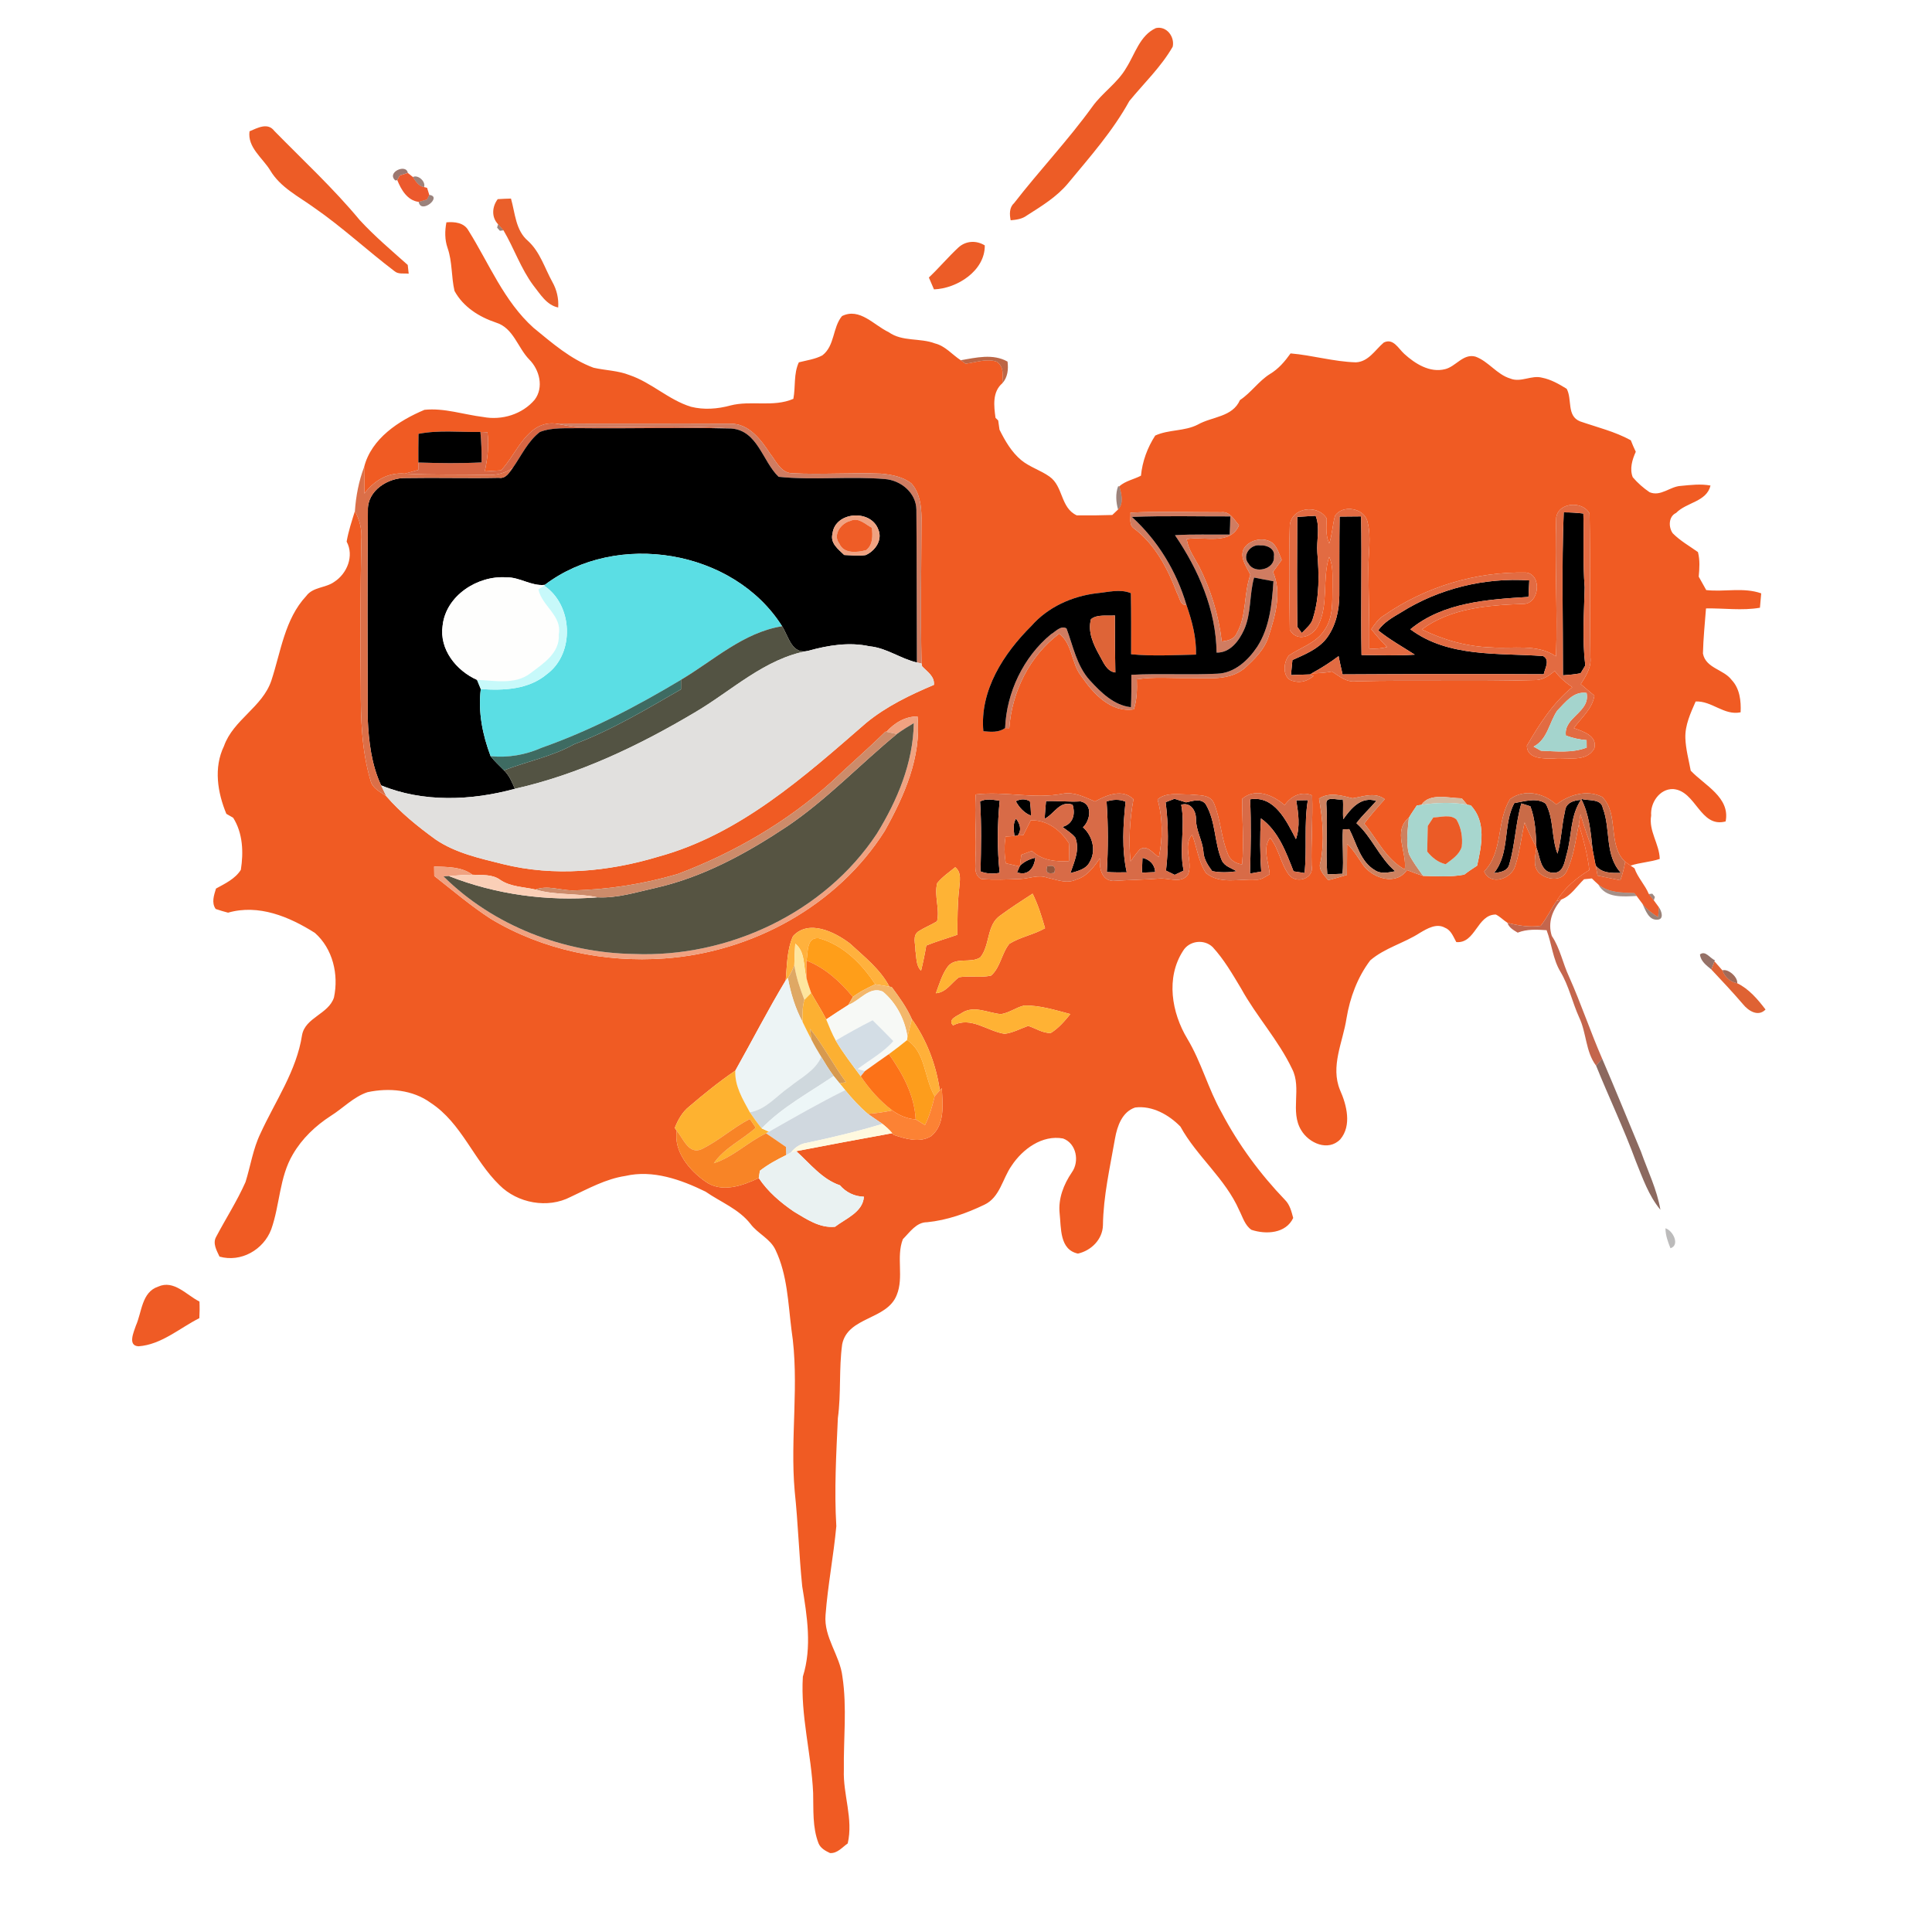 <?xml version="1.0" encoding="UTF-8" ?>
<!DOCTYPE svg PUBLIC "-//W3C//DTD SVG 1.1//EN" "http://www.w3.org/Graphics/SVG/1.1/DTD/svg11.dtd">
<svg width="500pt" height="500pt" viewBox="0 0 500 500" version="1.1" xmlns="http://www.w3.org/2000/svg">
<g id="#ed5c26ff">
<path fill="#ed5c26" opacity="1.00" d=" M 291.47 17.57 C 293.75 13.99 294.97 9.18 299.14 7.27 C 301.91 6.65 304.05 9.51 303.50 12.08 C 300.49 17.33 296.06 21.52 292.27 26.15 C 287.97 33.95 282.06 40.62 276.41 47.44 C 273.49 50.96 269.54 53.35 265.73 55.78 C 264.52 56.69 263.02 56.88 261.56 57.01 C 261.26 55.51 261.17 53.72 262.42 52.60 C 268.99 44.12 276.41 36.31 282.70 27.60 C 285.30 23.97 289.22 21.48 291.47 17.57 Z" />
<path fill="#ed5c26" opacity="1.00" d=" M 64.58 33.98 C 66.61 33.13 69.28 31.61 70.98 33.87 C 78.44 41.48 86.29 48.75 93.10 56.96 C 96.95 61.14 101.29 64.80 105.52 68.57 C 105.59 69.14 105.71 70.26 105.77 70.83 C 104.52 70.68 103.05 71.06 102.03 70.13 C 95.00 64.79 88.53 58.74 81.26 53.72 C 77.24 50.81 72.55 48.51 69.93 44.09 C 67.97 40.88 63.99 38.12 64.58 33.98 Z" />
</g>
<g id="#693327a9">
<path fill="#693327" opacity="0.66" d=" M 102.33 46.71 C 99.90 44.62 105.16 42.25 105.54 44.76 C 105.02 44.92 103.98 45.25 103.46 45.41 C 103.30 45.71 102.97 46.31 102.81 46.61 L 102.33 46.71 Z" />
</g>
<g id="#ec592dff">
<path fill="#ec592d" opacity="1.00" d=" M 103.46 45.41 C 103.98 45.25 105.02 44.92 105.54 44.76 C 105.87 45.02 106.52 45.54 106.85 45.81 C 107.55 46.89 108.34 48.21 109.75 48.41 L 110.53 48.61 C 110.67 49.07 110.95 49.98 111.10 50.44 C 110.95 50.74 110.66 51.34 110.52 51.64 C 109.98 51.79 108.90 52.10 108.36 52.25 C 105.41 51.89 103.82 49.09 102.81 46.61 C 102.97 46.31 103.30 45.71 103.46 45.41 Z" />
</g>
<g id="#5a281a95">
<path fill="#5a281a" opacity="0.58" d=" M 106.85 45.81 C 108.21 45.13 110.24 46.99 109.75 48.41 C 108.34 48.21 107.55 46.89 106.85 45.81 Z" />
</g>
<g id="#4d231a92">
<path fill="#4d231a" opacity="0.57" d=" M 111.10 50.44 C 114.58 50.86 108.94 55.56 108.36 52.25 C 108.90 52.10 109.98 51.79 110.52 51.64 C 110.66 51.34 110.95 50.74 111.10 50.44 Z" />
</g>
<g id="#ea5f2aff">
<path fill="#ea5f2a" opacity="1.00" d=" M 128.81 51.54 C 129.95 51.46 131.09 51.42 132.24 51.39 C 133.33 55.17 133.42 59.63 136.66 62.36 C 139.78 65.22 140.96 69.37 142.95 72.97 C 144.09 74.98 144.62 77.27 144.46 79.58 C 141.43 78.96 139.81 76.09 138.03 73.87 C 134.78 69.50 133.05 64.27 130.30 59.61 C 129.95 59.22 129.25 58.42 128.90 58.03 C 127.13 56.20 127.35 53.47 128.81 51.54 Z" />
</g>
<g id="#f05b23ff">
<path fill="#f05b23" opacity="1.00" d=" M 115.83 64.17 C 115.08 62.03 115.11 59.74 115.53 57.54 C 117.64 57.35 120.11 57.61 121.24 59.67 C 126.59 68.22 130.42 77.96 138.08 84.84 C 142.89 88.77 147.70 93.00 153.62 95.17 C 156.70 95.87 159.93 95.89 162.91 97.07 C 168.61 99.00 173.04 103.49 178.82 105.27 C 182.16 106.11 185.67 105.85 188.98 104.95 C 194.34 103.55 200.13 105.47 205.32 103.22 C 205.92 100.08 205.35 96.74 206.74 93.77 C 208.77 93.25 210.94 92.97 212.81 91.98 C 216.09 89.48 215.43 84.78 217.91 81.80 C 222.49 79.53 226.18 84.18 229.99 85.96 C 233.53 88.49 238.07 87.39 241.98 88.88 C 244.64 89.53 246.41 91.78 248.63 93.22 C 248.94 93.45 249.58 93.90 249.89 94.12 C 252.54 93.81 255.35 92.70 257.97 93.61 C 259.86 94.89 259.52 97.22 259.41 99.18 C 256.77 101.44 257.22 105.07 257.64 108.14 L 258.33 108.81 C 258.42 109.41 258.59 110.60 258.67 111.20 C 260.11 114.08 261.76 116.97 264.28 119.07 C 266.47 120.88 269.30 121.69 271.61 123.34 C 275.22 125.87 274.40 131.42 278.68 133.38 C 281.74 133.41 284.80 133.38 287.86 133.28 C 288.23 132.92 288.98 132.22 289.35 131.86 C 290.91 130.25 290.19 127.75 289.69 125.84 C 291.29 124.44 293.43 124.07 295.28 123.11 C 295.64 119.40 296.95 115.84 298.97 112.72 C 302.48 111.11 306.55 111.66 310.00 109.88 C 313.70 107.78 318.95 107.98 320.90 103.54 C 323.80 101.62 325.74 98.61 328.70 96.77 C 330.89 95.46 332.54 93.51 334.00 91.46 C 339.67 91.94 345.20 93.61 350.90 93.77 C 354.17 93.63 355.88 90.55 358.12 88.65 C 360.58 87.43 361.90 90.21 363.42 91.58 C 366.22 94.13 370.03 96.54 373.98 95.54 C 376.78 94.87 378.64 91.46 381.81 92.28 C 385.21 93.48 387.35 96.91 390.85 97.96 C 393.57 99.09 396.35 97.00 399.10 97.75 C 401.42 98.21 403.47 99.40 405.46 100.62 C 406.94 103.36 405.39 107.64 408.92 109.05 C 413.33 110.58 417.92 111.67 422.05 113.94 C 422.44 114.95 422.87 115.94 423.34 116.92 C 422.42 118.93 421.70 121.35 422.55 123.50 C 423.81 124.98 425.29 126.29 426.90 127.38 C 429.79 128.60 432.19 125.89 434.99 125.75 C 437.54 125.51 440.13 125.18 442.68 125.66 C 441.65 129.90 436.49 129.95 433.77 132.75 C 431.79 133.66 431.77 136.44 432.90 138.01 C 434.81 139.95 437.22 141.30 439.43 142.88 C 439.97 144.96 439.82 147.11 439.63 149.24 C 440.26 150.40 440.91 151.55 441.57 152.71 C 446.30 153.24 451.22 151.94 455.80 153.56 C 455.68 154.80 455.57 156.04 455.47 157.28 C 450.84 158.09 446.16 157.37 441.51 157.46 C 441.21 161.34 440.81 165.24 440.72 169.13 C 441.45 172.96 446.08 173.21 448.15 175.97 C 450.26 178.20 450.61 181.41 450.47 184.34 C 446.22 185.26 442.99 181.32 438.83 181.55 C 437.52 184.55 436.06 187.66 436.17 191.01 C 436.27 193.87 437.04 196.65 437.56 199.45 C 441.14 203.24 447.83 206.37 446.59 212.59 C 439.97 214.35 438.95 204.63 433.00 204.21 C 429.49 204.11 427.05 207.79 427.32 211.05 C 426.62 215.05 429.45 218.40 429.54 222.29 C 427.08 223.12 424.45 223.20 421.99 224.02 C 421.52 223.70 421.05 223.37 420.60 223.03 C 415.95 218.77 419.10 210.73 414.66 206.26 C 410.78 204.26 406.04 205.65 402.77 208.23 C 399.56 205.25 394.55 204.06 390.80 206.82 C 387.22 212.58 389.07 220.40 384.10 225.53 C 385.75 229.37 391.15 227.44 392.14 224.10 C 393.33 220.44 393.72 216.58 394.57 212.83 C 395.45 215.06 396.51 217.21 397.63 219.33 L 397.63 219.35 C 397.37 221.46 396.61 223.94 398.17 225.75 C 400.02 227.64 404.02 228.33 405.42 225.55 C 407.30 221.77 407.71 217.47 408.60 213.39 C 409.81 217.24 410.84 221.15 411.32 225.17 C 407.98 227.23 404.87 229.78 402.84 233.20 C 401.38 235.27 400.32 237.62 398.72 239.61 C 395.83 240.03 392.90 239.55 390.12 238.81 C 389.07 238.15 388.23 237.22 387.12 236.68 C 382.24 236.67 381.88 244.24 376.89 243.81 C 376.13 242.46 375.56 240.75 374.00 240.12 C 371.80 238.85 369.37 240.30 367.46 241.43 C 363.34 244.10 358.38 245.31 354.62 248.54 C 351.31 252.92 349.36 258.19 348.47 263.58 C 347.54 269.70 344.25 275.94 346.80 282.11 C 348.53 285.97 349.88 291.31 346.86 294.86 C 343.73 298.08 338.74 295.86 336.75 292.50 C 333.78 287.64 336.97 281.64 334.39 276.62 C 330.85 269.18 325.15 263.01 321.19 255.81 C 318.96 252.10 316.78 248.30 313.84 245.11 C 311.63 242.96 307.75 243.43 306.16 246.10 C 301.68 253.04 303.21 262.07 307.28 268.83 C 310.92 274.88 312.67 281.80 316.15 287.93 C 320.50 296.21 326.10 303.81 332.57 310.55 C 333.82 311.79 334.24 313.57 334.68 315.21 C 332.77 319.27 327.62 319.52 323.88 318.28 C 322.17 317.12 321.62 314.99 320.72 313.25 C 317.13 305.02 309.76 299.32 305.49 291.56 C 302.49 288.49 298.20 286.07 293.78 286.62 C 290.41 287.74 289.14 291.43 288.57 294.61 C 287.28 302.07 285.54 309.51 285.44 317.12 C 285.33 320.76 282.42 323.65 278.97 324.43 C 274.17 323.41 274.65 317.79 274.23 314.00 C 273.84 310.17 275.28 306.53 277.39 303.41 C 279.43 300.59 278.58 295.90 275.12 294.64 C 269.72 293.64 264.63 297.39 261.79 301.70 C 259.43 305.05 258.79 309.89 254.74 311.79 C 250.09 314.02 245.10 315.80 239.94 316.31 C 237.15 316.29 235.44 318.92 233.66 320.70 C 231.87 325.32 233.97 330.55 232.07 335.15 C 229.56 341.63 219.44 340.71 217.96 347.87 C 217.08 354.19 217.71 360.65 216.84 366.99 C 216.42 376.31 215.88 385.65 216.44 394.97 C 215.73 402.66 214.23 410.28 213.65 417.98 C 213.16 423.75 217.38 428.38 218.02 433.93 C 219.23 441.91 218.28 450.00 218.39 458.03 C 218.14 464.43 220.88 470.68 219.39 477.08 C 217.97 478.06 216.72 479.69 214.81 479.57 C 213.62 479.01 212.37 478.33 211.84 477.06 C 210.22 472.90 210.56 468.37 210.44 464.01 C 209.99 453.95 207.15 443.97 207.78 433.91 C 210.19 426.25 208.87 418.24 207.61 410.52 C 206.78 402.34 206.54 394.12 205.67 385.96 C 204.42 372.02 206.96 358.00 204.83 344.12 C 203.96 337.19 203.77 329.95 200.73 323.54 C 199.38 320.56 196.10 319.28 194.21 316.73 C 191.20 312.88 186.51 311.11 182.59 308.39 C 176.26 305.29 168.96 302.68 161.86 304.33 C 156.79 305.09 152.25 307.62 147.67 309.76 C 141.75 312.85 133.92 311.40 129.25 306.69 C 122.58 300.22 119.47 290.67 111.50 285.44 C 106.83 282.01 100.62 281.47 95.10 282.66 C 91.46 283.89 88.79 286.80 85.59 288.80 C 81.65 291.35 78.16 294.66 75.79 298.75 C 72.28 304.67 72.45 311.83 70.19 318.17 C 68.19 323.45 62.37 326.77 56.81 325.21 C 56.09 323.65 54.97 321.80 55.94 320.09 C 58.44 315.35 61.37 310.82 63.54 305.91 C 64.85 301.72 65.48 297.31 67.41 293.33 C 71.23 284.97 76.75 277.16 78.17 267.88 C 79.01 263.29 85.02 262.48 86.43 258.15 C 87.70 252.21 86.13 245.52 81.49 241.43 C 74.88 237.25 66.94 233.92 59.02 236.20 C 57.94 235.92 56.87 235.60 55.82 235.24 C 54.67 233.63 55.39 231.64 55.90 229.96 C 58.24 228.67 60.86 227.46 62.33 225.11 C 63.05 220.57 62.86 215.62 60.34 211.63 C 59.90 211.37 59.02 210.87 58.58 210.62 C 56.29 205.10 55.26 198.67 57.96 193.10 C 60.36 186.27 67.91 183.02 70.22 176.15 C 72.69 168.68 73.67 160.23 79.26 154.24 C 80.99 151.88 84.25 152.20 86.48 150.60 C 89.84 148.45 91.70 143.85 89.71 140.17 C 90.17 137.48 91.04 134.87 91.85 132.27 C 93.17 134.63 93.73 137.29 93.51 140.00 C 93.29 152.65 93.20 165.31 93.37 177.97 C 93.35 186.03 93.59 194.24 95.90 202.02 C 96.38 204.07 98.44 204.93 99.98 206.06 C 103.69 210.35 108.13 213.91 112.71 217.24 C 117.88 220.77 124.10 222.11 130.08 223.61 C 143.37 226.93 157.43 225.62 170.44 221.69 C 191.46 215.92 208.08 201.07 224.15 187.10 C 229.36 182.81 235.52 179.85 241.70 177.24 C 241.91 175.01 239.96 173.85 238.64 172.44 C 238.60 172.26 238.53 171.89 238.49 171.71 C 238.23 159.13 238.44 146.54 238.48 133.95 C 238.44 130.87 238.01 127.49 235.87 125.11 C 233.64 123.38 230.73 122.82 227.98 122.58 C 220.31 122.29 212.62 122.86 204.96 122.48 C 202.13 122.38 200.87 119.39 199.34 117.45 C 196.98 113.85 193.83 109.57 189.04 109.66 C 173.93 109.58 158.81 109.70 143.69 109.61 C 136.43 108.92 133.80 117.34 129.70 121.73 C 128.28 121.82 126.87 121.91 125.45 122.00 C 126.18 118.68 126.60 115.26 126.15 111.87 C 125.70 111.85 124.78 111.80 124.33 111.78 C 118.99 111.89 113.58 111.24 108.31 112.28 C 108.29 114.75 108.24 117.22 108.27 119.70 C 108.27 120.18 108.27 121.14 108.26 121.62 C 107.11 121.95 105.95 122.29 104.78 122.58 C 100.46 122.18 96.81 124.38 94.29 127.74 C 94.31 125.44 94.27 123.14 94.24 120.85 C 96.11 113.48 103.24 108.84 109.86 106.06 C 114.95 105.53 120.02 107.30 125.07 107.92 C 129.89 108.83 135.18 107.23 138.38 103.44 C 140.78 100.26 139.64 95.71 136.98 93.05 C 133.97 89.98 132.89 84.88 128.38 83.49 C 124.00 82.02 119.90 79.46 117.63 75.30 C 116.77 71.64 117.09 67.76 115.83 64.17 M 402.75 133.92 C 402.32 145.89 403.12 157.88 402.70 169.86 C 397.72 166.52 391.59 167.96 385.99 167.55 C 379.72 167.36 373.59 165.64 367.98 162.89 C 375.47 157.36 385.10 156.63 394.09 156.29 C 398.35 156.49 399.22 148.79 394.99 148.18 C 382.01 147.89 368.92 151.84 358.25 159.22 C 356.79 160.08 355.81 161.47 354.89 162.84 C 356.16 164.45 357.53 165.97 358.97 167.45 C 357.46 167.85 355.91 167.93 354.37 167.84 C 354.45 160.90 354.18 153.96 354.15 147.02 C 354.11 143.04 354.95 138.97 353.91 135.07 C 353.16 131.45 347.41 130.48 345.49 133.52 C 344.84 135.87 344.78 138.34 344.00 140.66 C 343.06 138.62 343.25 136.37 343.36 134.20 C 341.05 130.40 334.30 131.26 333.80 135.91 C 333.51 144.93 333.68 153.98 333.80 163.01 C 335.69 166.28 339.66 164.76 341.10 161.96 C 343.93 156.46 342.13 149.84 343.99 144.11 C 345.11 146.60 344.79 149.38 344.84 152.03 C 344.77 155.70 345.05 159.68 342.89 162.88 C 340.83 166.33 336.75 167.48 333.60 169.61 C 331.98 171.47 331.80 175.89 334.92 176.30 C 336.75 176.82 338.57 176.12 339.97 174.92 L 338.92 174.54 L 339.47 174.26 C 341.23 174.25 343.00 174.11 344.74 173.80 C 346.62 175.02 348.52 176.66 350.95 176.32 C 366.29 175.96 381.63 176.45 396.96 176.01 C 399.08 176.13 400.83 174.95 402.36 173.63 C 403.59 175.31 405.19 176.66 406.90 177.84 C 401.87 181.96 398.38 187.43 395.15 192.99 C 395.18 196.48 399.57 196.34 402.07 196.29 C 405.57 195.91 410.55 197.45 412.62 193.66 C 413.45 190.41 409.65 189.27 407.31 188.43 C 409.24 185.75 412.09 183.47 412.63 180.03 C 411.44 179.04 410.27 178.06 409.11 177.05 C 410.44 174.91 411.93 172.68 411.59 170.02 C 411.40 157.66 411.60 145.29 411.38 132.93 C 409.66 129.57 403.34 129.93 402.75 133.92 M 292.56 132.67 C 292.68 134.05 292.09 135.80 293.46 136.75 C 298.96 140.88 302.25 147.21 304.63 153.53 C 305.32 154.59 305.36 156.71 307.06 156.58 C 308.49 160.71 309.65 165.00 309.52 169.41 C 303.92 169.53 298.30 169.86 292.73 169.32 C 292.73 164.05 292.77 158.78 292.67 153.51 C 289.83 152.35 286.81 153.26 283.90 153.52 C 277.49 154.28 271.21 157.09 266.92 161.99 C 259.73 169.13 253.52 178.69 254.49 189.25 C 256.42 189.41 258.45 189.64 260.12 188.42 C 260.39 188.43 260.93 188.44 261.20 188.44 C 261.88 178.98 266.47 169.72 274.13 163.99 C 277.68 166.75 277.20 171.75 279.92 175.09 C 282.97 179.53 287.48 184.48 293.44 183.58 C 294.25 181.06 294.31 178.41 294.21 175.80 C 298.77 175.10 303.39 175.56 307.99 175.48 C 312.70 175.47 318.03 176.21 321.99 173.04 C 324.61 170.66 327.32 168.06 328.36 164.57 C 330.04 159.29 331.80 153.36 329.45 148.00 C 330.19 146.97 330.94 145.94 331.70 144.92 C 331.08 143.43 330.61 141.79 329.46 140.62 C 327.40 138.97 324.14 139.49 322.41 141.31 C 320.30 143.63 322.52 146.50 323.60 148.74 C 321.82 153.68 322.70 159.32 320.04 163.96 C 319.36 165.52 317.68 165.80 316.19 166.03 C 315.41 159.27 313.38 152.70 310.33 146.62 C 309.10 144.33 307.50 142.17 307.12 139.53 C 311.61 138.69 318.30 141.28 320.66 135.95 C 319.40 134.55 318.30 132.27 316.06 132.57 C 308.23 132.59 300.38 132.29 292.56 132.67 M 229.41 189.39 L 229.16 189.34 C 224.65 193.78 219.85 197.92 215.26 202.29 C 203.65 212.74 189.95 220.71 175.35 226.21 C 166.45 228.81 157.26 230.26 147.99 230.44 C 144.85 230.36 141.66 229.05 138.58 230.22 C 135.51 229.51 132.17 229.54 129.47 227.72 C 127.38 226.18 124.70 226.52 122.27 226.38 C 119.42 224.25 115.71 224.39 112.35 224.25 C 112.36 224.86 112.38 226.09 112.39 226.70 C 117.22 230.48 121.89 234.48 127.05 237.81 C 140.45 245.87 156.47 249.16 171.99 248.04 C 194.62 246.46 216.75 234.38 228.96 215.05 C 233.99 206.04 238.47 196.00 237.46 185.43 C 234.26 185.38 231.50 187.09 229.41 189.39 M 252.52 205.60 C 252.16 211.06 252.76 216.51 252.45 221.97 C 252.55 223.90 251.84 226.40 253.99 227.49 C 257.31 227.76 260.67 227.61 264.00 227.48 C 266.34 227.39 268.71 226.28 271.03 227.15 C 273.46 227.65 276.06 228.82 278.49 227.64 C 281.31 226.85 283.06 224.40 284.64 222.13 C 284.51 224.58 284.98 227.79 288.05 227.99 C 292.04 227.72 296.04 227.68 300.02 227.37 C 302.45 227.16 305.60 228.75 307.41 226.43 C 308.90 223.15 305.94 218.93 308.53 216.00 C 309.77 219.29 310.14 222.96 312.10 225.94 C 315.75 228.93 320.62 227.42 324.90 227.66 C 326.31 227.82 327.44 226.91 328.59 226.25 C 328.39 223.16 326.63 219.61 328.70 216.83 C 331.04 219.68 331.41 223.60 333.64 226.47 C 335.59 228.86 340.16 227.35 339.44 224.04 C 339.28 217.97 339.79 211.91 339.58 205.85 C 336.81 204.65 334.08 206.05 332.47 208.37 C 329.47 205.77 324.95 203.78 321.47 206.74 C 321.44 212.40 322.00 218.06 321.44 223.70 C 319.90 223.52 318.45 222.67 317.84 221.19 C 316.01 216.92 315.95 212.12 314.15 207.84 C 313.15 205.46 310.02 205.90 307.92 205.60 C 305.14 205.68 301.88 204.93 299.57 206.89 C 300.95 211.74 300.94 216.90 299.91 221.82 C 298.41 220.93 296.94 218.52 295.00 219.81 C 294.10 220.78 293.37 221.87 292.58 222.93 C 292.07 217.55 292.37 212.14 293.34 206.83 C 290.42 204.02 286.39 205.79 283.38 207.42 C 280.77 206.34 278.07 204.89 275.15 205.39 C 267.65 206.90 260.09 204.69 252.52 205.60 M 341.36 206.67 C 342.31 212.06 342.83 217.58 341.77 222.99 C 341.00 224.98 342.62 226.40 343.75 227.79 C 345.37 227.36 346.98 226.93 348.58 226.43 C 348.62 223.75 348.60 221.07 348.63 218.39 C 350.38 220.03 351.56 222.12 352.92 224.07 C 355.49 227.38 361.32 229.23 364.12 225.18 C 365.50 225.70 366.88 226.25 368.30 226.67 C 371.84 226.78 375.42 227.01 378.93 226.36 C 380.00 225.53 381.13 224.78 382.27 224.04 C 383.43 218.86 384.72 212.68 380.61 208.41 C 380.39 208.38 379.95 208.31 379.73 208.28 C 379.37 207.87 378.66 207.03 378.31 206.61 C 374.97 206.58 370.00 205.09 367.85 208.30 C 367.56 208.34 366.98 208.41 366.68 208.45 C 365.98 209.50 365.25 210.54 364.61 211.64 C 360.35 215.06 364.19 220.62 363.55 225.00 C 358.71 222.38 356.42 217.22 353.07 213.14 C 354.73 210.94 356.54 208.87 358.39 206.83 C 355.79 204.90 352.85 206.16 350.03 206.59 C 347.15 205.86 344.10 204.94 341.36 206.67 M 242.55 228.55 C 241.70 231.80 243.28 235.24 242.51 238.43 C 240.99 239.36 239.32 240.01 237.82 240.96 C 235.99 242.03 236.98 244.39 236.92 246.08 C 237.23 247.80 237.01 249.89 238.37 251.21 C 238.91 249.06 239.35 246.88 239.72 244.70 C 242.35 243.62 245.09 242.86 247.77 241.91 C 247.79 237.94 247.77 233.96 248.23 230.01 C 248.35 228.09 248.96 225.83 247.21 224.44 C 245.61 225.75 243.86 226.93 242.55 228.55 M 258.93 236.89 C 255.27 239.33 256.28 244.58 253.72 247.75 C 251.22 249.46 247.25 247.49 245.22 250.24 C 243.76 252.27 243.08 254.73 242.21 257.05 C 244.88 256.84 246.22 254.36 248.18 252.91 C 250.93 252.44 253.78 253.11 256.51 252.47 C 258.93 250.33 259.21 246.71 261.22 244.25 C 264.08 242.47 267.53 241.91 270.46 240.22 C 269.58 237.17 268.66 234.12 267.23 231.28 C 264.44 233.11 261.61 234.90 258.93 236.89 M 205.23 242.27 C 203.64 245.81 203.68 249.90 203.34 253.72 C 198.75 261.34 194.67 269.31 190.30 277.08 C 186.13 279.91 182.21 283.09 178.38 286.36 C 176.58 287.78 175.46 289.81 174.63 291.91 L 175.14 292.64 C 174.31 297.98 178.38 302.85 182.50 305.74 C 186.72 308.83 192.13 306.87 196.37 304.88 C 198.71 308.41 202.00 311.21 205.48 313.58 C 208.73 315.51 212.12 317.88 216.10 317.49 C 218.89 315.35 223.30 313.73 223.58 309.71 C 221.13 309.64 218.96 308.59 217.37 306.75 C 212.78 305.22 209.59 301.09 206.07 297.92 C 214.34 296.33 222.63 294.77 230.92 293.27 L 231.29 293.72 C 234.35 294.73 238.03 295.87 241.00 294.02 C 244.63 290.98 243.95 285.83 243.74 281.63 L 243.22 282.19 C 242.30 275.65 239.83 269.14 235.99 263.77 C 234.66 260.75 232.72 258.06 230.76 255.43 L 230.18 255.34 C 227.82 250.84 223.65 247.59 219.98 244.19 C 216.04 241.19 209.31 237.84 205.23 242.27 M 259.06 262.45 C 255.76 262.20 252.20 260.13 249.05 262.07 C 248.00 262.85 245.08 263.74 246.65 265.38 C 251.30 262.94 255.47 266.87 259.98 267.55 C 262.13 267.30 264.07 266.21 266.09 265.50 C 268.02 266.11 269.85 267.41 271.93 267.34 C 273.97 266.10 275.51 264.26 277.01 262.44 C 273.09 261.42 269.14 260.14 265.05 260.23 C 262.96 260.71 261.19 262.14 259.06 262.45 Z" />
</g>
<g id="#54261492">
<path fill="#542614" opacity="0.57" d=" M 128.90 58.03 C 129.25 58.42 129.95 59.22 130.30 59.61 L 129.37 59.73 L 128.65 58.91 L 128.90 58.03 Z" />
</g>
<g id="#ec5c27ff">
<path fill="#ec5c27" opacity="1.00" d=" M 248.09 64.00 C 250.02 62.29 252.69 62.17 254.86 63.51 C 254.95 70.05 247.71 74.68 241.71 74.89 C 241.38 74.12 240.72 72.59 240.39 71.82 C 243.05 69.31 245.41 66.48 248.09 64.00 Z" />
</g>
<g id="#b55631e5">
<path fill="#b55631" opacity="0.90" d=" M 248.63 93.22 C 252.65 92.56 256.95 91.45 260.75 93.58 C 261.00 95.59 260.81 97.61 259.41 99.18 C 259.52 97.22 259.86 94.89 257.97 93.61 C 255.35 92.70 252.54 93.81 249.89 94.12 C 249.58 93.90 248.94 93.45 248.63 93.22 Z" />
</g>
<g id="#d86643ff">
<path fill="#d86643" opacity="1.00" d=" M 129.70 121.73 C 133.80 117.34 136.43 108.92 143.69 109.61 C 145.80 109.98 147.89 110.45 150.04 110.55 C 163.09 110.70 176.19 109.97 189.23 110.90 C 176.15 110.57 163.07 110.97 150.00 110.81 C 146.58 110.91 142.99 110.53 139.74 111.78 C 136.59 114.19 134.93 117.92 132.70 121.10 C 130.74 122.49 128.36 123.04 125.98 122.91 C 118.91 122.75 111.84 122.95 104.78 122.58 C 105.95 122.29 107.11 121.95 108.26 121.62 C 108.27 121.14 108.27 120.18 108.27 119.70 C 113.72 119.87 119.18 119.95 124.63 119.67 C 124.66 117.03 124.58 114.40 124.33 111.78 C 124.78 111.80 125.70 111.85 126.15 111.87 C 126.60 115.26 126.18 118.68 125.45 122.00 C 126.87 121.91 128.28 121.82 129.70 121.73 Z" />
</g>
<g id="#d07c61ff">
<path fill="#d07c61" opacity="1.00" d=" M 143.69 109.61 C 158.81 109.70 173.93 109.58 189.04 109.66 C 193.83 109.57 196.98 113.85 199.34 117.45 C 200.87 119.39 202.13 122.38 204.96 122.48 C 212.62 122.86 220.31 122.29 227.98 122.58 C 230.73 122.82 233.64 123.38 235.87 125.11 C 238.01 127.49 238.44 130.87 238.48 133.95 C 238.44 146.54 238.23 159.13 238.49 171.71 L 237.29 171.45 C 237.22 158.26 237.27 145.07 237.16 131.89 C 237.09 127.53 233.15 124.30 229.01 123.98 C 219.87 123.22 210.60 124.34 201.51 123.40 C 197.35 119.44 196.09 111.36 189.23 110.90 C 176.19 109.97 163.09 110.70 150.04 110.55 C 147.89 110.45 145.80 109.98 143.69 109.61 Z" />
<path fill="#d07c61" opacity="1.00" d=" M 292.56 132.67 C 300.38 132.29 308.23 132.59 316.06 132.57 C 318.30 132.27 319.40 134.55 320.66 135.95 C 318.30 141.28 311.61 138.69 307.12 139.53 C 307.50 142.17 309.10 144.33 310.33 146.62 C 313.38 152.70 315.41 159.27 316.19 166.03 C 317.68 165.80 319.36 165.52 320.04 163.96 C 322.70 159.32 321.82 153.68 323.60 148.74 C 322.52 146.50 320.30 143.63 322.41 141.31 C 324.14 139.49 327.40 138.97 329.46 140.62 C 330.61 141.79 331.08 143.43 331.70 144.92 C 330.94 145.94 330.19 146.97 329.45 148.00 C 331.80 153.36 330.04 159.29 328.36 164.57 C 327.32 168.06 324.61 170.66 321.99 173.04 C 318.03 176.21 312.70 175.47 307.99 175.48 C 303.39 175.56 298.77 175.10 294.21 175.80 C 294.31 178.41 294.25 181.06 293.44 183.58 C 287.48 184.48 282.97 179.53 279.92 175.09 C 277.20 171.75 277.68 166.75 274.13 163.99 C 266.47 169.72 261.88 178.98 261.20 188.44 C 260.93 188.44 260.39 188.43 260.12 188.42 C 260.49 179.22 264.85 170.04 271.98 164.16 C 273.18 163.47 274.51 161.78 276.01 162.63 C 277.73 167.21 278.64 172.31 282.04 176.06 C 284.90 179.18 288.26 182.54 292.69 183.02 C 292.82 180.23 292.79 177.43 292.79 174.64 C 300.21 174.24 307.64 174.73 315.06 174.35 C 319.53 174.19 323.04 170.87 325.39 167.35 C 328.61 162.33 329.18 156.23 329.57 150.42 C 327.89 150.13 326.22 149.79 324.56 149.47 C 323.29 153.91 323.89 158.73 321.95 163.01 C 320.64 165.88 318.33 168.99 314.85 168.89 C 314.71 157.87 310.21 147.50 304.09 138.51 C 308.80 138.21 313.52 138.41 318.24 138.34 C 318.33 136.77 318.38 135.21 318.40 133.65 C 309.91 133.68 301.41 133.44 292.93 133.78 C 299.67 139.92 304.47 147.85 307.06 156.58 C 305.36 156.71 305.32 154.59 304.63 153.53 C 302.25 147.21 298.96 140.88 293.46 136.75 C 292.09 135.80 292.68 134.05 292.56 132.67 M 326.18 141.15 C 323.67 140.73 321.32 143.76 323.12 145.85 C 324.65 148.71 330.02 147.32 329.68 144.03 C 330.08 142.03 327.83 141.01 326.18 141.15 Z" />
</g>
<g id="#000000ff">
<path fill="#000000" opacity="1.00" d=" M 139.74 111.78 C 142.99 110.53 146.58 110.91 150.00 110.81 C 163.07 110.97 176.15 110.57 189.23 110.90 C 196.09 111.36 197.35 119.44 201.51 123.40 C 210.60 124.34 219.87 123.22 229.01 123.98 C 233.15 124.30 237.09 127.53 237.16 131.89 C 237.27 145.07 237.22 158.26 237.29 171.45 C 233.06 170.48 229.44 167.67 225.04 167.26 C 219.77 166.11 214.36 166.99 209.24 168.41 C 204.92 169.55 204.15 164.81 202.41 162.07 C 189.85 142.19 159.55 137.26 141.00 151.36 C 137.51 151.76 134.50 149.32 131.03 149.42 C 123.59 148.90 115.39 154.15 114.55 161.91 C 113.65 168.05 118.08 173.56 123.45 175.95 C 123.69 176.54 124.18 177.73 124.43 178.33 C 123.69 184.24 124.88 190.18 126.97 195.70 C 128.00 197.03 129.25 198.16 130.43 199.35 C 131.79 200.67 132.52 202.43 133.25 204.14 C 122.06 207.21 109.49 207.73 98.63 203.25 C 96.14 197.89 95.42 191.89 95.17 186.05 C 95.11 168.06 95.07 150.06 95.21 132.07 C 95.05 126.96 100.41 123.60 105.05 123.71 C 113.08 123.57 121.11 123.81 129.13 123.65 C 130.92 123.94 131.78 122.27 132.70 121.10 C 134.93 117.92 136.59 114.19 139.74 111.78 M 215.45 138.12 C 214.81 140.60 216.94 142.12 218.48 143.63 C 220.32 143.71 222.17 143.90 224.01 143.66 C 226.51 142.59 228.51 139.67 227.26 136.94 C 225.29 131.72 216.08 132.41 215.45 138.12 Z" />
<path fill="#000000" opacity="1.00" d=" M 108.31 112.28 C 113.58 111.24 118.99 111.89 124.33 111.78 C 124.58 114.40 124.66 117.03 124.63 119.67 C 119.18 119.95 113.72 119.87 108.27 119.70 C 108.24 117.22 108.29 114.75 108.31 112.28 Z" />
<path fill="#000000" opacity="1.00" d=" M 404.49 174.77 C 404.52 160.72 404.13 146.63 404.69 132.60 C 406.38 132.59 408.08 132.70 409.77 132.90 C 409.97 139.27 409.61 145.65 410.11 152.00 C 409.96 158.74 409.45 165.50 410.27 172.22 C 409.97 172.73 409.36 173.73 409.06 174.24 C 407.55 174.52 406.02 174.67 404.49 174.77 Z" />
<path fill="#000000" opacity="1.00" d=" M 292.93 133.78 C 301.41 133.44 309.91 133.68 318.40 133.65 C 318.38 135.21 318.33 136.77 318.24 138.34 C 313.52 138.41 308.80 138.21 304.09 138.51 C 310.21 147.50 314.71 157.87 314.85 168.89 C 318.33 168.99 320.64 165.88 321.95 163.01 C 323.89 158.73 323.29 153.91 324.56 149.47 C 326.22 149.79 327.89 150.13 329.57 150.42 C 329.18 156.23 328.61 162.33 325.39 167.35 C 323.04 170.87 319.53 174.19 315.06 174.35 C 307.64 174.73 300.21 174.24 292.79 174.64 C 292.79 177.43 292.82 180.23 292.69 183.02 C 288.26 182.54 284.90 179.18 282.04 176.06 C 278.64 172.31 277.73 167.21 276.01 162.63 C 274.51 161.78 273.18 163.47 271.98 164.16 C 264.85 170.04 260.49 179.22 260.12 188.42 C 258.45 189.64 256.42 189.41 254.49 189.25 C 253.52 178.69 259.73 169.13 266.92 161.99 C 271.21 157.09 277.49 154.28 283.90 153.52 C 286.81 153.26 289.83 152.35 292.67 153.51 C 292.77 158.78 292.73 164.05 292.73 169.32 C 298.30 169.86 303.92 169.53 309.52 169.41 C 309.65 165.00 308.49 160.71 307.06 156.58 C 304.47 147.85 299.67 139.92 292.93 133.78 M 282.35 160.23 C 281.45 163.49 282.95 166.74 284.51 169.54 C 285.56 171.31 286.32 173.71 288.65 174.04 C 288.55 169.12 288.53 164.20 288.54 159.28 C 286.51 159.48 284.06 158.90 282.35 160.23 Z" />
<path fill="#000000" opacity="1.00" d=" M 335.73 133.77 C 337.31 133.67 338.90 133.57 340.49 133.48 C 341.69 136.56 340.68 139.82 340.92 143.00 C 341.38 148.62 341.52 154.42 339.83 159.87 C 339.46 161.56 338.02 162.62 336.90 163.81 C 336.61 163.41 336.03 162.62 335.74 162.22 C 335.65 152.74 335.67 143.25 335.73 133.77 Z" />
<path fill="#000000" opacity="1.00" d=" M 346.69 133.69 C 348.54 133.66 350.39 133.64 352.25 133.64 C 352.47 145.60 352.15 157.56 352.36 169.51 C 356.95 169.56 361.55 169.73 366.14 169.42 C 362.96 167.38 359.64 165.53 356.68 163.15 C 358.14 161.04 360.40 159.79 362.55 158.51 C 372.36 152.32 384.23 149.42 395.78 150.21 C 395.71 151.63 395.64 153.06 395.57 154.48 C 385.05 155.13 373.49 155.85 365.00 162.86 C 374.81 170.20 387.79 168.95 399.34 169.78 C 401.25 170.79 399.82 172.95 399.52 174.49 C 382.17 174.39 364.81 174.43 347.46 174.53 C 347.09 172.96 346.74 171.38 346.42 169.81 C 344.23 171.47 341.89 172.94 339.47 174.26 L 338.92 174.54 C 337.31 174.58 335.70 174.65 334.10 174.70 C 334.19 173.73 334.38 171.79 334.48 170.82 C 337.62 169.39 341.04 168.06 343.25 165.28 C 345.69 162.09 346.60 157.99 346.62 154.04 C 346.66 147.26 346.58 140.47 346.69 133.69 Z" />
<path fill="#000000" opacity="1.00" d=" M 326.18 141.15 C 327.83 141.01 330.08 142.03 329.68 144.03 C 330.02 147.32 324.65 148.71 323.12 145.85 C 321.32 143.76 323.67 140.73 326.18 141.15 Z" />
<path fill="#000000" opacity="1.00" d=" M 253.64 207.43 C 255.22 206.56 257.03 207.03 258.72 207.21 C 258.11 213.37 258.04 219.69 258.71 225.88 C 257.04 226.20 255.35 226.15 253.76 225.52 C 253.90 219.49 254.04 213.45 253.64 207.43 Z" />
<path fill="#000000" opacity="1.00" d=" M 262.89 207.36 C 264.15 206.71 265.36 206.71 266.54 207.36 C 266.72 208.60 266.81 209.84 266.81 211.09 C 265.04 210.39 263.78 208.99 262.89 207.36 Z" />
<path fill="#000000" opacity="1.00" d=" M 270.71 207.33 C 273.69 207.21 276.67 207.59 279.65 207.40 C 282.88 208.10 282.19 212.34 280.27 214.10 C 282.74 216.30 283.76 220.12 282.02 223.06 C 281.09 224.99 278.86 225.43 277.01 225.97 C 278.00 223.04 279.54 219.88 278.28 216.76 C 277.36 215.63 276.08 214.88 274.95 214.00 C 277.69 213.28 278.38 210.73 277.58 208.25 C 274.22 207.09 272.88 210.66 270.35 211.89 C 270.44 210.36 270.58 208.84 270.71 207.33 Z" />
<path fill="#000000" opacity="1.00" d=" M 286.38 207.41 C 288.01 206.92 289.69 206.78 291.30 207.48 C 290.65 213.52 290.28 219.79 291.60 225.76 C 289.88 225.79 288.16 225.79 286.45 225.68 C 286.79 219.60 286.82 213.49 286.38 207.41 Z" />
<path fill="#000000" opacity="1.00" d=" M 301.67 207.61 C 302.24 207.39 303.38 206.95 303.95 206.73 C 304.70 206.96 306.19 207.43 306.94 207.66 C 308.58 207.34 310.73 206.49 312.01 208.09 C 314.67 212.51 314.21 218.03 316.22 222.71 C 316.95 224.22 318.71 224.67 320.05 225.49 C 317.94 225.79 315.81 225.86 313.72 225.45 C 312.59 223.92 311.53 222.31 311.44 220.35 C 311.18 217.45 309.48 214.88 309.52 211.94 C 309.55 209.83 308.10 207.51 305.70 208.27 C 306.79 213.95 305.09 219.65 306.33 225.31 C 305.75 225.59 304.59 226.13 304.01 226.41 C 303.45 226.13 302.32 225.58 301.76 225.31 C 302.43 219.44 302.42 213.47 301.67 207.61 Z" />
<path fill="#000000" opacity="1.00" d=" M 323.53 206.86 C 329.90 205.83 332.97 212.54 335.39 217.17 C 336.53 213.89 336.01 210.46 335.47 207.13 C 336.22 207.12 337.72 207.09 338.47 207.08 C 337.43 213.34 338.29 219.70 337.61 225.94 C 336.66 225.79 335.71 225.64 334.77 225.50 C 332.84 220.54 330.82 215.02 326.33 211.80 C 326.05 216.38 326.07 220.98 326.41 225.55 C 325.68 225.68 324.23 225.95 323.50 226.08 C 323.69 219.67 323.82 213.26 323.53 206.86 Z" />
<path fill="#000000" opacity="1.00" d=" M 343.26 208.04 C 343.11 205.82 346.30 207.25 347.53 206.86 C 347.70 208.57 347.46 210.29 347.64 212.01 C 349.65 209.20 352.24 206.02 356.18 207.28 C 354.51 209.24 352.59 210.97 351.05 213.04 C 355.08 216.65 356.95 221.96 361.08 225.48 C 359.34 225.79 357.45 226.27 355.86 225.23 C 352.00 222.98 351.11 218.26 349.19 214.58 C 348.78 214.59 347.96 214.62 347.55 214.63 C 347.31 218.46 347.80 222.30 347.45 226.13 C 346.46 226.17 344.49 226.25 343.50 226.29 C 343.05 220.23 343.64 214.12 343.26 208.04 Z" />
<path fill="#000000" opacity="1.00" d=" M 391.89 207.85 C 394.46 207.41 397.78 206.33 400.03 207.99 C 402.18 211.92 401.46 216.76 403.08 220.93 C 404.11 217.36 404.15 213.61 405.01 210.02 C 405.17 207.78 407.18 207.13 409.15 207.01 C 406.29 211.23 406.82 216.52 405.41 221.23 C 404.88 223.16 404.56 226.06 401.89 225.87 C 398.61 225.80 398.57 221.64 397.63 219.35 L 397.63 219.33 C 397.48 215.75 397.35 212.06 396.06 208.67 C 395.47 208.48 394.30 208.11 393.72 207.92 C 392.22 213.07 392.13 218.51 390.61 223.64 C 390.18 225.52 388.20 225.75 386.63 225.95 C 390.86 220.76 388.89 213.52 391.89 207.85 Z" />
<path fill="#000000" opacity="1.00" d=" M 409.19 206.72 C 411.01 207.35 414.36 206.56 414.81 209.14 C 416.91 214.61 415.22 221.33 419.51 225.91 C 417.14 225.94 414.55 226.05 412.95 223.97 C 412.70 222.59 412.44 221.22 412.16 219.86 C 411.68 215.38 411.32 210.79 409.19 206.72 Z" />
<path fill="#000000" opacity="1.00" d=" M 262.54 216.35 C 262.35 214.84 262.07 213.22 262.94 211.85 C 263.95 213.21 264.50 214.70 263.39 216.22 C 263.18 216.26 262.75 216.32 262.54 216.35 Z" />
<path fill="#000000" opacity="1.00" d=" M 263.95 224.09 C 265.02 222.96 266.45 222.34 267.93 221.96 C 267.68 224.57 266.11 226.78 263.22 225.77 C 263.39 225.39 263.72 224.62 263.89 224.24 L 263.95 224.09 Z" />
<path fill="#000000" opacity="1.00" d=" M 295.67 222.01 C 297.53 222.42 298.87 223.73 298.95 225.70 C 297.81 225.76 296.67 225.81 295.53 225.84 C 295.57 224.56 295.62 223.28 295.67 222.01 Z" />
</g>
<g id="#db6f48ff">
<path fill="#db6f48" opacity="1.00" d=" M 91.85 132.27 C 92.10 128.47 92.86 124.46 94.24 120.85 C 94.27 123.14 94.31 125.44 94.29 127.74 C 96.81 124.38 100.46 122.18 104.78 122.58 C 111.84 122.95 118.91 122.75 125.98 122.91 C 128.36 123.04 130.74 122.49 132.70 121.10 C 131.78 122.27 130.92 123.94 129.13 123.65 C 121.11 123.81 113.08 123.57 105.05 123.71 C 100.41 123.60 95.05 126.96 95.21 132.07 C 95.07 150.06 95.11 168.06 95.17 186.05 C 95.42 191.89 96.14 197.89 98.63 203.25 C 98.97 203.95 99.64 205.35 99.98 206.06 C 98.44 204.93 96.38 204.07 95.90 202.02 C 93.59 194.24 93.35 186.03 93.37 177.97 C 93.20 165.31 93.29 152.65 93.51 140.00 C 93.73 137.29 93.17 134.63 91.85 132.27 Z" />
</g>
<g id="#5121138f">
<path fill="#512113" opacity="0.56" d=" M 289.36 125.87 L 289.69 125.84 C 290.19 127.75 290.91 130.25 289.35 131.86 C 288.82 129.98 288.65 127.73 289.36 125.87 Z" />
</g>
<g id="#e26b42ff">
<path fill="#e26b42" opacity="1.00" d=" M 402.75 133.92 C 403.34 129.93 409.66 129.57 411.38 132.93 C 411.60 145.29 411.40 157.66 411.59 170.02 C 411.93 172.68 410.44 174.91 409.11 177.05 C 410.27 178.06 411.44 179.04 412.63 180.03 C 412.09 183.47 409.24 185.75 407.31 188.43 C 409.65 189.27 413.45 190.41 412.62 193.66 C 410.55 197.45 405.57 195.91 402.07 196.29 C 399.57 196.34 395.18 196.48 395.15 192.99 C 398.38 187.43 401.87 181.96 406.90 177.84 C 405.19 176.66 403.59 175.31 402.36 173.63 C 400.83 174.95 399.08 176.13 396.96 176.01 C 381.63 176.45 366.29 175.96 350.95 176.32 C 348.52 176.66 346.62 175.02 344.74 173.80 C 343.00 174.11 341.23 174.25 339.47 174.26 C 341.89 172.94 344.23 171.47 346.42 169.81 C 346.74 171.38 347.09 172.96 347.46 174.53 C 364.81 174.43 382.17 174.39 399.52 174.49 C 399.82 172.95 401.25 170.79 399.34 169.78 C 387.79 168.95 374.81 170.20 365.00 162.86 C 373.49 155.85 385.05 155.13 395.57 154.48 C 395.64 153.06 395.71 151.63 395.78 150.21 C 384.23 149.42 372.36 152.32 362.55 158.51 C 360.40 159.79 358.14 161.04 356.68 163.15 C 359.64 165.53 362.96 167.38 366.14 169.42 C 361.55 169.73 356.95 169.56 352.36 169.51 C 352.15 157.56 352.47 145.60 352.25 133.64 C 350.39 133.64 348.54 133.66 346.69 133.69 C 346.58 140.47 346.66 147.26 346.62 154.04 C 346.60 157.99 345.69 162.09 343.25 165.28 C 341.04 168.06 337.62 169.39 334.48 170.82 C 334.38 171.79 334.19 173.73 334.10 174.70 C 335.70 174.65 337.31 174.58 338.92 174.54 L 339.97 174.92 C 338.57 176.12 336.75 176.82 334.92 176.30 C 331.80 175.89 331.98 171.47 333.60 169.61 C 336.75 167.48 340.83 166.33 342.89 162.88 C 345.05 159.68 344.77 155.70 344.84 152.03 C 344.79 149.38 345.11 146.60 343.99 144.11 C 342.13 149.84 343.93 156.46 341.10 161.96 C 339.66 164.76 335.69 166.28 333.80 163.01 C 333.68 153.98 333.51 144.93 333.80 135.91 C 334.30 131.26 341.05 130.40 343.36 134.20 C 343.25 136.37 343.06 138.62 344.00 140.66 C 344.78 138.34 344.84 135.87 345.49 133.52 C 347.41 130.48 353.16 131.45 353.91 135.07 C 354.95 138.97 354.11 143.04 354.15 147.02 C 354.18 153.96 354.45 160.90 354.37 167.84 C 355.91 167.93 357.46 167.85 358.97 167.45 C 357.53 165.97 356.16 164.45 354.89 162.84 C 355.81 161.47 356.79 160.08 358.25 159.22 C 368.92 151.84 382.01 147.89 394.99 148.18 C 399.22 148.79 398.35 156.49 394.09 156.29 C 385.10 156.63 375.47 157.36 367.98 162.89 C 373.59 165.64 379.72 167.36 385.99 167.55 C 391.59 167.96 397.72 166.52 402.70 169.86 C 403.12 157.88 402.32 145.89 402.75 133.92 M 404.49 174.77 C 406.02 174.67 407.55 174.52 409.06 174.24 C 409.36 173.73 409.97 172.73 410.27 172.22 C 409.45 165.50 409.96 158.74 410.11 152.00 C 409.61 145.65 409.97 139.27 409.77 132.90 C 408.08 132.70 406.38 132.59 404.69 132.60 C 404.13 146.63 404.52 160.72 404.49 174.77 M 335.73 133.77 C 335.67 143.25 335.65 152.74 335.74 162.22 C 336.03 162.62 336.61 163.41 336.90 163.81 C 338.02 162.62 339.46 161.56 339.83 159.87 C 341.52 154.42 341.38 148.62 340.92 143.00 C 340.68 139.82 341.69 136.56 340.49 133.48 C 338.90 133.57 337.31 133.67 335.73 133.77 M 402.99 183.94 C 400.91 187.01 400.53 191.34 396.90 193.22 C 397.37 193.49 398.32 194.02 398.79 194.29 C 402.72 194.43 406.87 194.93 410.63 193.48 C 410.62 192.99 410.62 192.03 410.61 191.55 C 408.77 191.40 406.97 191.00 405.25 190.36 C 404.57 185.58 411.64 184.33 410.61 179.34 C 407.21 178.81 405.10 181.82 402.99 183.94 Z" />
</g>
<g id="#f0a281ff">
<path fill="#f0a281" opacity="1.00" d=" M 215.45 138.12 C 216.08 132.41 225.29 131.72 227.26 136.94 C 228.51 139.67 226.51 142.59 224.01 143.66 C 222.17 143.90 220.32 143.71 218.48 143.63 C 216.94 142.12 214.81 140.60 215.45 138.12 M 217.23 140.69 C 218.35 143.37 221.84 143.00 224.14 142.38 C 225.97 140.97 225.85 138.64 225.65 136.59 C 223.92 135.70 222.19 133.79 220.08 134.81 C 217.67 135.37 215.43 138.43 217.23 140.69 Z" />
<path fill="#f0a281" opacity="1.00" d=" M 229.41 189.39 C 231.50 187.09 234.26 185.38 237.46 185.43 C 238.47 196.00 233.99 206.04 228.96 215.05 C 216.75 234.38 194.62 246.46 171.99 248.04 C 156.47 249.16 140.45 245.87 127.05 237.81 C 121.89 234.48 117.22 230.48 112.39 226.70 C 112.38 226.09 112.36 224.86 112.35 224.25 C 115.71 224.39 119.42 224.25 122.27 226.38 C 120.24 226.41 118.22 226.55 116.20 226.73 C 115.85 226.75 115.13 226.79 114.78 226.81 C 127.69 239.61 145.91 246.61 163.99 246.89 C 188.35 247.91 213.36 236.29 226.92 215.77 C 232.24 207.13 236.32 197.43 236.49 187.14 C 235.00 188.03 233.51 188.93 232.11 189.96 C 231.44 189.82 230.09 189.53 229.41 189.39 Z" />
</g>
<g id="#ee5c26ff">
<path fill="#ee5c26" opacity="1.00" d=" M 217.23 140.69 C 215.43 138.43 217.67 135.37 220.08 134.81 C 222.19 133.79 223.92 135.70 225.65 136.59 C 225.85 138.64 225.97 140.97 224.14 142.38 C 221.84 143.00 218.35 143.37 217.23 140.69 Z" />
</g>
<g id="#5bdee4ff">
<path fill="#5bdee4" opacity="1.00" d=" M 141.00 151.36 C 159.55 137.26 189.85 142.19 202.41 162.07 C 192.39 163.67 184.70 170.91 176.25 175.92 C 164.75 182.81 152.84 189.06 140.17 193.52 C 136.02 195.36 131.49 196.15 126.97 195.70 C 124.88 190.18 123.69 184.24 124.43 178.33 C 130.32 178.74 136.81 178.47 141.55 174.46 C 148.84 169.05 148.26 156.56 140.83 151.58 L 141.00 151.36 Z" />
</g>
<g id="#fefefdff">
<path fill="#fefefd" opacity="1.00" d=" M 114.55 161.91 C 115.39 154.15 123.59 148.90 131.03 149.42 C 134.50 149.32 137.51 151.76 141.00 151.36 L 140.83 151.58 C 140.46 151.82 139.72 152.29 139.34 152.52 C 140.23 156.83 145.53 159.35 144.61 164.18 C 144.95 169.03 140.53 171.76 137.17 174.31 C 133.24 177.27 127.99 176.12 123.45 175.95 C 118.08 173.56 113.65 168.05 114.55 161.91 Z" />
</g>
<g id="#c7f9faff">
<path fill="#c7f9fa" opacity="1.00" d=" M 139.34 152.52 C 139.72 152.29 140.46 151.82 140.83 151.58 C 148.26 156.56 148.84 169.05 141.55 174.46 C 136.81 178.47 130.32 178.74 124.43 178.33 C 124.18 177.73 123.69 176.54 123.45 175.95 C 127.99 176.12 133.24 177.27 137.17 174.31 C 140.53 171.76 144.95 169.03 144.61 164.18 C 145.53 159.35 140.23 156.83 139.34 152.52 Z" />
</g>
<g id="#de6437ff">
<path fill="#de6437" opacity="1.00" d=" M 282.35 160.23 C 284.06 158.90 286.51 159.48 288.54 159.28 C 288.53 164.20 288.55 169.12 288.65 174.04 C 286.32 173.71 285.56 171.31 284.51 169.54 C 282.95 166.74 281.45 163.49 282.35 160.23 Z" />
</g>
<g id="#535343ff">
<path fill="#535343" opacity="1.00" d=" M 202.41 162.07 C 204.15 164.81 204.92 169.55 209.24 168.41 C 197.87 170.40 189.35 178.82 179.70 184.45 C 165.20 193.05 149.77 200.42 133.25 204.14 C 132.52 202.43 131.79 200.67 130.43 199.35 C 136.47 197.02 142.93 195.78 148.63 192.59 C 158.34 188.94 167.27 183.56 176.24 178.40 C 176.24 177.78 176.24 176.54 176.25 175.92 C 184.70 170.91 192.39 163.67 202.41 162.07 Z" />
</g>
<g id="#e1e0deff">
<path fill="#e1e0de" opacity="1.00" d=" M 209.24 168.41 C 214.36 166.99 219.77 166.11 225.04 167.26 C 229.44 167.67 233.06 170.48 237.29 171.45 L 238.49 171.71 C 238.53 171.89 238.60 172.26 238.64 172.44 C 239.96 173.85 241.91 175.01 241.70 177.24 C 235.52 179.85 229.36 182.81 224.15 187.10 C 208.08 201.07 191.46 215.92 170.44 221.69 C 157.43 225.62 143.37 226.93 130.08 223.61 C 124.10 222.11 117.88 220.77 112.71 217.24 C 108.13 213.91 103.69 210.35 99.98 206.06 C 99.64 205.35 98.97 203.95 98.63 203.25 C 109.49 207.73 122.06 207.21 133.25 204.14 C 149.77 200.42 165.20 193.05 179.70 184.45 C 189.35 178.82 197.87 170.40 209.24 168.41 Z" />
</g>
<g id="#3e6b62ff">
<path fill="#3e6b62" opacity="1.00" d=" M 140.17 193.52 C 152.84 189.06 164.75 182.81 176.25 175.92 C 176.24 176.54 176.24 177.78 176.24 178.40 C 167.27 183.56 158.34 188.94 148.63 192.59 C 142.93 195.78 136.47 197.02 130.43 199.35 C 129.25 198.16 128.00 197.03 126.97 195.70 C 131.49 196.15 136.02 195.36 140.17 193.52 Z" />
</g>
<g id="#a4d4cdff">
<path fill="#a4d4cd" opacity="1.00" d=" M 402.99 183.94 C 405.10 181.82 407.21 178.81 410.61 179.34 C 411.64 184.33 404.57 185.58 405.25 190.36 C 406.97 191.00 408.77 191.40 410.61 191.55 C 410.62 192.03 410.62 192.99 410.63 193.48 C 406.87 194.93 402.72 194.43 398.79 194.29 C 398.32 194.02 397.37 193.49 396.90 193.22 C 400.53 191.34 400.91 187.01 402.99 183.94 Z" />
</g>
<g id="#565442ff">
<path fill="#565442" opacity="1.00" d=" M 232.11 189.96 C 233.51 188.93 235.00 188.03 236.49 187.14 C 236.32 197.43 232.24 207.13 226.92 215.77 C 213.36 236.29 188.35 247.91 163.99 246.89 C 145.91 246.61 127.69 239.61 114.78 226.81 C 115.13 226.79 115.85 226.75 116.20 226.73 C 128.38 231.52 141.60 233.28 154.62 232.23 C 159.81 232.49 164.81 230.86 169.82 229.75 C 182.11 226.95 193.34 220.77 203.75 213.84 C 214.03 206.89 222.56 197.81 232.11 189.96 Z" />
</g>
<g id="#cd8b6aff">
<path fill="#cd8b6a" opacity="1.00" d=" M 229.16 189.34 L 229.41 189.39 C 230.09 189.53 231.44 189.82 232.11 189.96 C 222.56 197.81 214.03 206.89 203.75 213.84 C 193.34 220.77 182.11 226.95 169.82 229.75 C 164.81 230.86 159.81 232.49 154.62 232.23 C 149.33 231.09 143.81 231.76 138.58 230.22 C 141.66 229.05 144.85 230.36 147.99 230.44 C 157.26 230.26 166.45 228.81 175.35 226.21 C 189.95 220.71 203.65 212.74 215.26 202.29 C 219.85 197.92 224.65 193.78 229.16 189.34 Z" />
</g>
<g id="#d86b47ff">
<path fill="#d86b47" opacity="1.00" d=" M 252.52 205.60 C 260.09 204.69 267.65 206.90 275.15 205.39 C 278.07 204.89 280.77 206.34 283.38 207.42 C 286.39 205.79 290.42 204.02 293.34 206.83 C 292.37 212.14 292.07 217.55 292.58 222.93 C 293.37 221.87 294.10 220.78 295.00 219.81 C 296.94 218.52 298.41 220.93 299.91 221.82 C 300.94 216.90 300.95 211.74 299.57 206.89 C 301.88 204.93 305.14 205.68 307.92 205.60 C 310.02 205.90 313.15 205.46 314.15 207.84 C 315.95 212.12 316.01 216.92 317.84 221.19 C 318.45 222.67 319.90 223.52 321.44 223.70 C 322.00 218.06 321.44 212.40 321.47 206.74 C 324.95 203.78 329.47 205.77 332.47 208.37 C 334.08 206.05 336.81 204.65 339.58 205.85 C 339.79 211.91 339.28 217.97 339.44 224.04 C 340.16 227.35 335.59 228.86 333.64 226.47 C 331.41 223.60 331.04 219.68 328.70 216.83 C 326.63 219.61 328.39 223.16 328.59 226.25 C 327.44 226.91 326.31 227.82 324.90 227.66 C 320.62 227.42 315.75 228.93 312.10 225.94 C 310.14 222.96 309.77 219.29 308.53 216.00 C 305.94 218.93 308.90 223.15 307.41 226.43 C 305.60 228.75 302.45 227.16 300.02 227.37 C 296.04 227.68 292.04 227.72 288.05 227.99 C 284.98 227.79 284.51 224.58 284.64 222.13 C 283.06 224.40 281.31 226.85 278.49 227.64 C 276.06 228.82 273.46 227.65 271.03 227.15 C 268.71 226.28 266.34 227.39 264.00 227.48 C 260.67 227.61 257.31 227.76 253.99 227.49 C 251.84 226.40 252.55 223.90 252.45 221.97 C 252.76 216.51 252.16 211.06 252.52 205.60 M 253.64 207.43 C 254.04 213.45 253.90 219.49 253.76 225.52 C 255.35 226.15 257.04 226.20 258.71 225.88 C 258.04 219.69 258.11 213.37 258.72 207.21 C 257.03 207.03 255.22 206.56 253.64 207.43 M 262.89 207.36 C 263.78 208.99 265.04 210.39 266.81 211.09 C 266.81 209.84 266.72 208.60 266.54 207.36 C 265.36 206.71 264.15 206.71 262.89 207.36 M 270.71 207.33 C 270.58 208.84 270.44 210.36 270.35 211.89 C 272.88 210.66 274.22 207.09 277.58 208.25 C 278.38 210.73 277.69 213.28 274.95 214.00 C 276.08 214.88 277.36 215.63 278.28 216.76 C 279.54 219.88 278.00 223.04 277.01 225.97 C 278.86 225.43 281.09 224.99 282.02 223.06 C 283.76 220.12 282.74 216.30 280.27 214.10 C 282.19 212.34 282.88 208.10 279.65 207.40 C 276.67 207.59 273.69 207.21 270.71 207.33 M 286.38 207.41 C 286.82 213.49 286.79 219.60 286.45 225.68 C 288.16 225.79 289.88 225.79 291.60 225.76 C 290.28 219.79 290.65 213.52 291.30 207.48 C 289.69 206.78 288.01 206.92 286.38 207.41 M 301.67 207.61 C 302.42 213.47 302.43 219.44 301.76 225.31 C 302.32 225.58 303.45 226.13 304.01 226.41 C 304.59 226.13 305.75 225.59 306.33 225.31 C 305.09 219.65 306.79 213.95 305.70 208.27 C 308.10 207.51 309.55 209.83 309.52 211.94 C 309.48 214.88 311.18 217.45 311.44 220.35 C 311.53 222.31 312.59 223.92 313.72 225.45 C 315.81 225.86 317.94 225.79 320.05 225.49 C 318.71 224.67 316.95 224.22 316.22 222.71 C 314.21 218.03 314.67 212.51 312.01 208.09 C 310.73 206.49 308.58 207.34 306.94 207.66 C 306.19 207.43 304.70 206.96 303.95 206.73 C 303.38 206.95 302.24 207.39 301.67 207.61 M 323.53 206.86 C 323.82 213.26 323.69 219.67 323.50 226.08 C 324.23 225.95 325.68 225.68 326.41 225.55 C 326.07 220.98 326.05 216.38 326.33 211.80 C 330.82 215.02 332.84 220.54 334.77 225.50 C 335.71 225.64 336.66 225.79 337.61 225.94 C 338.29 219.70 337.43 213.34 338.47 207.08 C 337.72 207.09 336.22 207.12 335.47 207.13 C 336.01 210.46 336.53 213.89 335.39 217.17 C 332.97 212.54 329.90 205.83 323.53 206.86 M 262.54 216.35 C 261.97 216.39 260.82 216.47 260.25 216.51 C 259.85 218.80 259.93 221.12 260.29 223.41 C 261.19 223.62 262.99 224.03 263.89 224.24 C 263.72 224.62 263.39 225.39 263.22 225.77 C 266.11 226.78 267.68 224.57 267.93 221.96 C 266.45 222.34 265.02 222.96 263.95 224.09 C 264.04 223.37 264.22 221.94 264.31 221.22 C 264.99 220.97 266.36 220.46 267.05 220.21 C 269.68 222.66 273.20 223.06 276.64 222.85 C 276.66 221.30 276.76 219.75 276.62 218.21 C 274.42 214.78 270.99 212.19 266.77 212.29 C 266.12 213.56 265.49 214.84 264.83 216.12 L 263.39 216.22 C 264.50 214.70 263.95 213.21 262.94 211.85 C 262.07 213.22 262.35 214.84 262.54 216.35 M 295.67 222.01 C 295.62 223.28 295.57 224.56 295.53 225.84 C 296.67 225.81 297.81 225.76 298.95 225.70 C 298.87 223.73 297.53 222.42 295.67 222.01 M 271.00 224.22 C 270.52 225.76 271.14 226.30 272.85 225.86 C 273.32 224.32 272.70 223.77 271.00 224.22 Z" />
</g>
<g id="#ca6b47ff">
<path fill="#ca6b47" opacity="1.00" d=" M 390.80 206.82 C 394.55 204.06 399.56 205.25 402.77 208.23 C 406.04 205.65 410.78 204.26 414.66 206.26 C 419.10 210.73 415.95 218.77 420.60 223.03 C 420.32 224.66 419.91 226.27 419.34 227.82 C 417.38 227.40 415.41 227.01 413.46 226.61 C 413.33 225.95 413.07 224.63 412.95 223.97 C 414.55 226.05 417.14 225.94 419.51 225.91 C 415.22 221.33 416.91 214.61 414.81 209.14 C 414.36 206.56 411.01 207.35 409.19 206.72 C 411.32 210.79 411.68 215.38 412.16 219.86 C 410.92 216.88 409.97 213.80 409.03 210.72 C 408.88 211.61 408.73 212.50 408.60 213.39 C 407.71 217.47 407.30 221.77 405.42 225.55 C 404.02 228.33 400.02 227.64 398.17 225.75 C 396.61 223.94 397.37 221.46 397.63 219.35 C 398.57 221.64 398.61 225.80 401.89 225.87 C 404.56 226.06 404.88 223.16 405.41 221.23 C 406.82 216.52 406.29 211.23 409.15 207.01 C 407.18 207.13 405.17 207.78 405.01 210.02 C 404.15 213.61 404.11 217.36 403.08 220.93 C 401.46 216.76 402.18 211.92 400.03 207.99 C 397.78 206.33 394.46 207.41 391.89 207.85 C 388.89 213.52 390.86 220.76 386.63 225.95 C 388.20 225.75 390.18 225.52 390.61 223.64 C 392.13 218.51 392.22 213.07 393.72 207.92 C 394.30 208.11 395.47 208.48 396.06 208.67 C 397.35 212.06 397.48 215.75 397.63 219.33 C 396.51 217.21 395.45 215.06 394.57 212.83 C 393.72 216.58 393.33 220.44 392.14 224.10 C 391.15 227.44 385.75 229.37 384.10 225.53 C 389.07 220.40 387.22 212.58 390.80 206.82 Z" />
</g>
<g id="#cd815fff">
<path fill="#cd815f" opacity="1.00" d=" M 341.36 206.67 C 344.10 204.94 347.15 205.86 350.03 206.59 C 352.85 206.16 355.79 204.90 358.39 206.83 C 356.54 208.87 354.73 210.94 353.07 213.14 C 356.42 217.22 358.71 222.38 363.55 225.00 C 364.19 220.62 360.35 215.06 364.61 211.64 C 364.35 214.74 363.80 217.97 364.64 221.03 C 365.62 223.05 367.01 224.83 368.30 226.67 C 366.88 226.25 365.50 225.70 364.12 225.18 C 361.32 229.23 355.49 227.38 352.92 224.07 C 351.56 222.12 350.38 220.03 348.63 218.39 C 348.60 221.07 348.62 223.75 348.58 226.43 C 346.98 226.93 345.37 227.36 343.75 227.79 C 342.62 226.40 341.00 224.98 341.77 222.99 C 342.83 217.58 342.31 212.06 341.36 206.67 M 343.26 208.04 C 343.64 214.12 343.05 220.23 343.50 226.29 C 344.49 226.25 346.46 226.17 347.45 226.13 C 347.80 222.30 347.31 218.46 347.55 214.63 C 347.96 214.62 348.78 214.59 349.19 214.58 C 351.11 218.26 352.00 222.98 355.86 225.23 C 357.45 226.27 359.34 225.79 361.08 225.48 C 356.95 221.96 355.08 216.65 351.05 213.04 C 352.59 210.97 354.51 209.24 356.18 207.28 C 352.24 206.02 349.65 209.20 347.64 212.01 C 347.46 210.29 347.70 208.57 347.53 206.86 C 346.30 207.25 343.11 205.82 343.26 208.04 Z" />
</g>
<g id="#d2bca4ff">
<path fill="#d2bca4" opacity="1.00" d=" M 367.85 208.30 C 370.00 205.09 374.97 206.58 378.31 206.61 C 378.66 207.03 379.37 207.87 379.73 208.28 C 375.79 207.56 371.79 207.70 367.85 208.30 Z" />
</g>
<g id="#a7d6ceff">
<path fill="#a7d6ce" opacity="1.00" d=" M 366.68 208.45 C 366.98 208.41 367.56 208.34 367.85 208.30 C 371.79 207.70 375.79 207.56 379.73 208.28 C 379.95 208.31 380.39 208.38 380.61 208.41 C 384.72 212.68 383.43 218.86 382.27 224.04 C 381.13 224.78 380.00 225.53 378.93 226.36 C 375.42 227.01 371.84 226.78 368.30 226.67 C 367.01 224.83 365.62 223.05 364.64 221.03 C 363.80 217.97 364.35 214.74 364.61 211.64 C 365.25 210.54 365.98 209.50 366.68 208.45 M 370.94 211.55 C 370.58 212.10 369.86 213.21 369.50 213.76 C 369.45 215.97 369.41 218.18 369.36 220.39 C 370.60 221.94 372.15 223.19 374.13 223.66 C 375.76 222.41 377.67 221.23 378.30 219.14 C 378.59 216.75 378.16 214.17 376.93 212.09 C 375.33 210.65 372.88 211.52 370.94 211.55 Z" />
</g>
<g id="#eb5b26ff">
<path fill="#eb5b26" opacity="1.00" d=" M 370.94 211.55 C 372.88 211.52 375.33 210.65 376.93 212.09 C 378.16 214.17 378.59 216.75 378.30 219.14 C 377.67 221.23 375.76 222.41 374.13 223.66 C 372.15 223.19 370.60 221.94 369.36 220.39 C 369.41 218.18 369.45 215.97 369.50 213.76 C 369.86 213.21 370.58 212.10 370.94 211.55 Z" />
</g>
<g id="#ec5e2cff">
<path fill="#ec5e2c" opacity="1.00" d=" M 408.60 213.39 C 408.73 212.50 408.88 211.61 409.03 210.72 C 409.97 213.80 410.92 216.88 412.16 219.86 C 412.44 221.22 412.70 222.59 412.95 223.97 C 413.07 224.63 413.33 225.95 413.46 226.61 C 415.41 227.01 417.38 227.40 419.34 227.82 C 419.91 226.27 420.32 224.66 420.60 223.03 C 421.05 223.37 421.52 223.70 421.99 224.02 L 423.01 224.72 C 423.85 227.14 425.75 229.02 426.71 231.37 C 427.03 231.78 427.69 232.60 428.01 233.01 C 428.34 233.46 429.00 234.35 429.32 234.80 C 429.27 235.44 429.16 236.72 429.11 237.37 C 427.59 236.41 426.15 235.33 425.06 233.89 C 424.69 233.38 423.93 232.38 423.56 231.88 C 423.41 231.69 423.11 231.33 422.96 231.14 C 419.73 230.98 416.28 231.08 413.63 228.89 C 413.06 228.39 412.50 227.87 411.98 227.34 C 411.47 227.39 410.46 227.50 409.95 227.55 C 408.07 229.33 406.59 231.86 404.08 232.79 L 402.84 233.20 C 404.87 229.78 407.98 227.23 411.32 225.17 C 410.84 221.15 409.81 217.24 408.60 213.39 Z" />
</g>
<g id="#ee5c24ff">
<path fill="#ee5c24" opacity="1.00" d=" M 266.77 212.29 C 270.99 212.19 274.42 214.78 276.62 218.21 C 276.76 219.75 276.66 221.30 276.64 222.85 C 273.20 223.06 269.68 222.66 267.05 220.21 C 266.36 220.46 264.99 220.97 264.31 221.22 C 264.22 221.94 264.04 223.37 263.95 224.09 L 263.89 224.24 C 262.99 224.03 261.19 223.62 260.29 223.41 C 259.93 221.12 259.85 218.80 260.25 216.51 C 260.82 216.47 261.97 216.39 262.54 216.35 C 262.75 216.32 263.18 216.26 263.39 216.22 L 264.83 216.12 C 265.49 214.84 266.12 213.56 266.77 212.29 Z" />
</g>
<g id="#91563dff">
<path fill="#91563d" opacity="1.00" d=" M 271.00 224.22 C 272.70 223.77 273.32 224.32 272.85 225.86 C 271.14 226.30 270.52 225.76 271.00 224.22 Z" />
</g>
<g id="#feb335ff">
<path fill="#feb335" opacity="1.00" d=" M 242.55 228.55 C 243.86 226.93 245.61 225.75 247.21 224.44 C 248.96 225.83 248.35 228.09 248.23 230.01 C 247.77 233.96 247.79 237.94 247.77 241.91 C 245.09 242.86 242.35 243.62 239.72 244.70 C 239.35 246.88 238.91 249.06 238.37 251.21 C 237.01 249.89 237.23 247.80 236.92 246.08 C 236.98 244.39 235.99 242.03 237.82 240.96 C 239.32 240.01 240.99 239.36 242.51 238.43 C 243.28 235.24 241.70 231.80 242.55 228.55 Z" />
</g>
<g id="#facfb7ff">
<path fill="#facfb7" opacity="1.00" d=" M 116.20 226.73 C 118.22 226.55 120.24 226.41 122.27 226.38 C 124.70 226.52 127.38 226.18 129.47 227.72 C 132.17 229.54 135.51 229.51 138.58 230.22 C 143.81 231.76 149.33 231.09 154.62 232.23 C 141.60 233.28 128.38 231.52 116.20 226.73 Z" />
</g>
<g id="#481e0e7d">
<path fill="#481e0e" opacity="0.49" d=" M 413.63 228.89 C 416.28 231.08 419.73 230.98 422.96 231.14 C 423.11 231.33 423.41 231.69 423.56 231.88 C 420.08 232.03 415.58 232.53 413.63 228.89 Z" />
</g>
<g id="#481d0f88">
<path fill="#481d0f" opacity="0.53" d=" M 426.71 231.37 L 427.62 231.29 L 428.29 232.13 L 428.01 233.01 C 427.69 232.60 427.03 231.78 426.71 231.37 Z" />
</g>
<g id="#ffb233ff">
<path fill="#ffb233" opacity="1.00" d=" M 258.93 236.89 C 261.61 234.90 264.44 233.11 267.23 231.28 C 268.66 234.12 269.58 237.17 270.46 240.22 C 267.53 241.91 264.08 242.47 261.22 244.25 C 259.21 246.71 258.93 250.33 256.51 252.47 C 253.78 253.11 250.93 252.44 248.18 252.91 C 246.22 254.36 244.88 256.84 242.21 257.05 C 243.08 254.73 243.76 252.27 245.22 250.24 C 247.25 247.49 251.22 249.46 253.72 247.75 C 256.28 244.58 255.27 239.33 258.93 236.89 Z" />
</g>
<g id="#c4664dff">
<path fill="#c4664d" opacity="1.00" d=" M 402.84 233.20 L 404.08 232.79 C 401.82 235.45 400.47 238.69 401.60 242.21 C 403.76 245.42 404.44 249.32 406.08 252.79 C 409.19 259.76 411.60 267.02 414.65 274.01 C 414.25 274.46 413.46 275.36 413.07 275.80 C 410.31 272.13 410.62 267.34 408.68 263.30 C 406.92 259.42 406.04 255.16 403.84 251.49 C 401.86 248.20 401.60 244.27 400.26 240.73 C 397.74 240.57 395.17 240.41 392.78 241.37 C 391.70 240.71 390.52 240.09 390.12 238.81 C 392.90 239.55 395.83 240.03 398.72 239.61 C 400.32 237.62 401.38 235.27 402.84 233.20 Z" />
</g>
<g id="#52281795">
<path fill="#522817" opacity="0.58" d=" M 425.06 233.89 C 426.15 235.33 427.59 236.41 429.11 237.37 C 429.16 236.72 429.27 235.44 429.32 234.80 C 429.98 235.68 430.78 237.97 428.90 238.01 C 426.67 238.18 425.85 235.51 425.06 233.89 Z" />
</g>
<g id="#ffb13dff">
<path fill="#ffb13d" opacity="1.00" d=" M 205.23 242.27 C 209.31 237.84 216.04 241.19 219.98 244.19 C 223.65 247.59 227.82 250.84 230.18 255.34 C 228.95 255.14 227.72 254.94 226.49 254.73 C 223.08 249.43 218.11 244.50 211.91 242.81 C 208.70 242.45 209.12 246.50 208.74 248.61 C 208.67 250.12 208.66 251.64 208.72 253.15 C 207.86 250.14 208.49 246.40 205.81 244.21 C 205.68 246.06 205.60 247.92 205.57 249.78 C 205.14 250.94 204.61 252.06 203.91 253.09 L 203.34 253.72 C 203.68 249.90 203.64 245.81 205.23 242.27 Z" />
</g>
<g id="#ff9e19ff">
<path fill="#ff9e19" opacity="1.00" d=" M 208.74 248.61 C 209.12 246.50 208.70 242.45 211.91 242.81 C 218.11 244.50 223.08 249.43 226.49 254.73 C 224.49 255.69 222.48 256.64 220.72 258.01 C 217.44 254.06 213.60 250.50 208.74 248.61 Z" />
</g>
<g id="#fee59eff">
<path fill="#fee59e" opacity="1.00" d=" M 205.81 244.21 C 208.49 246.40 207.86 250.14 208.72 253.15 C 209.04 254.45 209.49 255.72 209.93 256.99 C 209.49 257.43 208.61 258.32 208.18 258.76 C 207.05 255.85 206.04 252.87 205.57 249.78 C 205.60 247.92 205.68 246.06 205.81 244.21 Z" />
</g>
<g id="#6c3b2db8">
<path fill="#6c3b2d" opacity="0.72" d=" M 439.95 247.01 C 441.36 245.89 442.55 248.01 443.81 248.51 L 443.70 248.79 C 443.50 249.32 443.10 250.38 442.90 250.91 C 441.64 249.85 440.13 248.79 439.95 247.01 Z" />
</g>
<g id="#fb701cff">
<path fill="#fb701c" opacity="1.00" d=" M 208.74 248.61 C 213.60 250.50 217.44 254.06 220.72 258.01 C 220.43 258.53 219.84 259.57 219.54 260.08 C 217.62 261.31 215.70 262.54 213.82 263.82 C 212.65 261.47 211.20 259.27 209.93 256.99 C 209.49 255.72 209.04 254.45 208.72 253.15 C 208.66 251.64 208.67 250.12 208.74 248.61 Z" />
</g>
<g id="#dfa864ff">
<path fill="#dfa864" opacity="1.00" d=" M 203.91 253.09 C 204.61 252.06 205.14 250.94 205.57 249.78 C 206.04 252.87 207.05 255.85 208.18 258.76 C 207.62 260.62 207.67 262.58 207.72 264.51 C 205.81 260.94 204.62 257.06 203.91 253.09 Z" />
</g>
<g id="#df6233ff">
<path fill="#df6233" opacity="1.00" d=" M 442.90 250.91 C 443.10 250.38 443.50 249.32 443.70 248.79 C 444.21 249.37 445.25 250.55 445.76 251.13 C 446.36 252.88 447.76 254.10 449.59 254.46 C 452.62 255.92 454.90 258.62 456.92 261.26 C 455.02 263.24 452.49 261.62 451.10 259.91 C 448.46 256.83 445.68 253.86 442.90 250.91 Z" />
</g>
<g id="#874129c6">
<path fill="#874129" opacity="0.78" d=" M 445.76 251.13 C 447.26 250.62 449.81 252.92 449.59 254.46 C 447.76 254.10 446.36 252.88 445.76 251.13 Z" />
</g>
<g id="#edf4f5ff">
<path fill="#edf4f5" opacity="1.00" d=" M 203.34 253.72 L 203.91 253.09 C 204.62 257.06 205.81 260.94 207.72 264.51 C 208.43 266.02 209.22 267.51 209.98 269.01 C 210.75 270.56 211.64 272.04 212.54 273.52 C 210.95 277.16 207.21 278.94 204.29 281.33 C 200.96 283.61 198.24 287.15 194.06 287.86 C 192.24 284.51 190.10 281.03 190.30 277.08 C 194.67 269.31 198.75 261.34 203.34 253.72 Z" />
</g>
<g id="#f3b76bff">
<path fill="#f3b76b" opacity="1.00" d=" M 220.72 258.01 C 222.48 256.64 224.49 255.69 226.49 254.73 C 227.72 254.94 228.95 255.14 230.18 255.34 L 230.76 255.43 C 232.72 258.06 234.66 260.75 235.99 263.77 C 235.63 265.30 235.21 266.83 234.85 268.37 C 234.21 263.89 231.96 259.54 228.47 256.63 C 225.10 255.10 222.48 259.01 219.54 260.08 C 219.84 259.57 220.43 258.53 220.72 258.01 Z" />
</g>
<g id="#f7f9f6ff">
<path fill="#f7f9f6" opacity="1.00" d=" M 219.54 260.08 C 222.48 259.01 225.10 255.10 228.47 256.63 C 231.96 259.54 234.21 263.89 234.85 268.37 C 234.83 268.57 234.78 268.97 234.76 269.17 C 233.22 270.42 231.65 271.64 230.05 272.80 C 227.98 274.27 225.89 275.70 223.84 277.20 C 223.37 277.07 222.42 276.80 221.95 276.67 C 225.05 274.28 228.60 272.43 231.19 269.43 C 229.43 267.61 227.65 265.81 225.84 264.04 C 222.59 265.68 219.42 267.45 216.29 269.29 C 215.32 267.53 214.57 265.67 213.82 263.82 C 215.70 262.54 217.62 261.31 219.54 260.08 Z" />
</g>
<g id="#fcb032ff">
<path fill="#fcb032" opacity="1.00" d=" M 209.93 256.99 C 211.20 259.27 212.65 261.47 213.82 263.82 C 214.57 265.67 215.32 267.53 216.29 269.29 C 218.20 272.54 220.52 275.52 222.76 278.54 C 225.01 281.90 227.71 284.93 230.93 287.38 C 228.84 287.82 226.73 288.11 224.62 288.28 C 222.44 286.44 220.53 284.32 218.73 282.13 C 218.25 281.54 217.77 280.96 217.29 280.37 C 217.71 280.29 218.53 280.13 218.95 280.05 C 215.65 275.58 213.10 270.61 209.65 266.25 C 209.73 266.94 209.90 268.32 209.98 269.01 C 209.22 267.51 208.43 266.02 207.72 264.51 C 207.67 262.58 207.62 260.62 208.18 258.76 C 208.61 258.32 209.49 257.43 209.93 256.99 Z" />
</g>
<g id="#ffb234ff">
<path fill="#ffb234" opacity="1.00" d=" M 259.06 262.45 C 261.19 262.14 262.96 260.71 265.05 260.23 C 269.14 260.14 273.09 261.42 277.01 262.44 C 275.51 264.26 273.97 266.10 271.93 267.34 C 269.85 267.41 268.02 266.11 266.09 265.50 C 264.07 266.21 262.13 267.30 259.98 267.55 C 255.47 266.87 251.30 262.94 246.65 265.38 C 245.08 263.74 248.00 262.85 249.05 262.07 C 252.20 260.13 255.76 262.20 259.06 262.45 Z" />
</g>
<g id="#d3dde5ff">
<path fill="#d3dde5" opacity="1.00" d=" M 216.29 269.29 C 219.42 267.45 222.59 265.68 225.84 264.04 C 227.65 265.81 229.43 267.61 231.19 269.43 C 228.60 272.43 225.05 274.28 221.95 276.67 C 222.42 276.80 223.37 277.07 223.84 277.20 C 223.57 277.54 223.03 278.21 222.76 278.54 C 220.52 275.52 218.20 272.54 216.29 269.29 Z" />
</g>
<g id="#ffb039ff">
<path fill="#ffb039" opacity="1.00" d=" M 235.99 263.77 C 239.83 269.14 242.30 275.65 243.22 282.19 C 242.89 282.56 242.23 283.32 241.90 283.70 C 239.12 279.04 239.62 272.37 234.76 269.17 C 234.78 268.97 234.83 268.57 234.85 268.37 C 235.21 266.83 235.63 265.30 235.99 263.77 Z" />
</g>
<g id="#d7994eff">
<path fill="#d7994e" opacity="1.00" d=" M 209.65 266.25 C 213.10 270.61 215.65 275.58 218.95 280.05 C 218.53 280.13 217.71 280.29 217.29 280.37 C 216.91 279.90 216.13 278.95 215.75 278.48 C 214.59 276.89 213.54 275.21 212.54 273.52 C 211.64 272.04 210.75 270.56 209.98 269.01 C 209.90 268.32 209.73 266.94 209.65 266.25 Z" />
</g>
<g id="#fd9d1cff">
<path fill="#fd9d1c" opacity="1.00" d=" M 230.05 272.80 C 231.65 271.64 233.22 270.42 234.76 269.17 C 239.62 272.37 239.12 279.04 241.90 283.70 C 241.27 286.25 240.58 288.81 239.38 291.17 C 238.58 290.67 237.78 290.18 236.98 289.69 C 236.66 283.40 233.59 277.83 230.05 272.80 Z" />
</g>
<g id="#cfd8ddff">
<path fill="#cfd8dd" opacity="1.00" d=" M 212.54 273.52 C 213.54 275.21 214.59 276.89 215.75 278.48 C 209.42 282.79 202.48 286.48 197.12 292.02 C 196.03 290.68 195.02 289.28 194.06 287.86 C 198.24 287.15 200.96 283.61 204.29 281.33 C 207.21 278.94 210.95 277.16 212.54 273.52 Z" />
</g>
<g id="#fc7218ff">
<path fill="#fc7218" opacity="1.00" d=" M 223.84 277.20 C 225.89 275.70 227.98 274.27 230.05 272.80 C 233.59 277.83 236.66 283.40 236.98 289.69 C 234.76 289.57 232.71 288.67 230.93 287.38 C 227.71 284.93 225.01 281.90 222.76 278.54 C 223.03 278.21 223.57 277.54 223.84 277.20 Z" />
</g>
<g id="#65372abf">
<path fill="#65372a" opacity="0.75" d=" M 413.07 275.80 C 413.46 275.36 414.25 274.46 414.65 274.01 C 418.08 281.99 421.35 290.04 424.69 298.06 C 426.44 303.04 428.83 307.85 429.71 313.09 C 426.66 309.43 425.11 304.85 423.34 300.50 C 420.27 292.13 416.41 284.07 413.07 275.80 Z" />
</g>
<g id="#feb230ff">
<path fill="#feb230" opacity="1.00" d=" M 178.38 286.36 C 182.21 283.09 186.13 279.91 190.30 277.08 C 190.10 281.03 192.24 284.51 194.06 287.86 C 195.02 289.28 196.03 290.68 197.12 292.02 C 197.60 292.23 198.54 292.67 199.01 292.89 L 198.27 293.30 C 193.55 295.54 189.76 299.45 184.73 301.05 C 187.49 297.06 192.06 295.03 195.59 291.85 C 195.20 291.28 194.43 290.15 194.05 289.59 C 189.65 291.87 185.96 295.30 181.49 297.44 C 178.22 298.84 176.81 294.58 175.14 292.64 L 174.63 291.91 C 175.46 289.81 176.58 287.78 178.38 286.36 Z" />
</g>
<g id="#edf6f7ff">
<path fill="#edf6f7" opacity="1.00" d=" M 197.12 292.02 C 202.48 286.48 209.42 282.79 215.75 278.48 C 216.13 278.95 216.91 279.90 217.29 280.37 C 217.77 280.96 218.25 281.54 218.73 282.13 C 212.01 285.45 205.52 289.19 199.01 292.89 C 198.54 292.67 197.60 292.23 197.12 292.02 Z" />
</g>
<g id="#fc8234ff">
<path fill="#fc8234" opacity="1.00" d=" M 243.22 282.19 L 243.74 281.63 C 243.95 285.83 244.63 290.98 241.00 294.02 C 238.03 295.87 234.35 294.73 231.29 293.72 L 230.92 293.27 C 230.18 292.36 229.28 291.59 228.38 290.86 C 227.13 289.99 225.85 289.16 224.62 288.28 C 226.73 288.11 228.84 287.82 230.93 287.38 C 232.71 288.67 234.76 289.57 236.98 289.69 C 237.78 290.18 238.58 290.67 239.38 291.17 C 240.58 288.81 241.27 286.25 241.90 283.70 C 242.23 283.32 242.89 282.56 243.22 282.19 Z" />
</g>
<g id="#d0d8dfff">
<path fill="#d0d8df" opacity="1.00" d=" M 199.01 292.89 C 205.52 289.19 212.01 285.45 218.73 282.13 C 220.53 284.32 222.44 286.44 224.62 288.28 C 225.85 289.16 227.13 289.99 228.38 290.86 C 221.93 292.81 215.38 294.38 208.79 295.77 C 207.12 296.00 205.73 296.95 204.70 298.26 C 204.39 298.43 203.76 298.77 203.45 298.94 C 203.44 298.41 203.41 297.35 203.40 296.82 C 201.68 295.65 199.97 294.47 198.27 293.30 L 199.01 292.89 Z" />
</g>
<g id="#f88426ff">
<path fill="#f88426" opacity="1.00" d=" M 181.49 297.44 C 185.96 295.30 189.65 291.87 194.05 289.59 C 194.43 290.15 195.20 291.28 195.59 291.85 C 192.06 295.03 187.49 297.06 184.73 301.05 C 189.76 299.45 193.55 295.54 198.27 293.30 C 199.97 294.47 201.68 295.65 203.40 296.82 C 203.41 297.35 203.44 298.41 203.45 298.94 C 201.08 300.10 198.74 301.37 196.66 302.99 C 196.59 303.47 196.44 304.41 196.37 304.88 C 192.13 306.87 186.72 308.83 182.50 305.74 C 178.38 302.85 174.31 297.98 175.14 292.64 C 176.81 294.58 178.22 298.84 181.49 297.44 Z" />
</g>
<g id="#fff9dfff">
<path fill="#fff9df" opacity="1.00" d=" M 208.79 295.77 C 215.38 294.38 221.93 292.81 228.38 290.86 C 229.28 291.59 230.18 292.36 230.92 293.27 C 222.63 294.77 214.34 296.33 206.07 297.92 C 205.73 298.01 205.05 298.17 204.70 298.26 C 205.73 296.95 207.12 296.00 208.79 295.77 Z" />
</g>
<g id="#eaf2f2ff">
<path fill="#eaf2f2" opacity="1.00" d=" M 204.70 298.26 C 205.05 298.17 205.73 298.01 206.07 297.92 C 209.59 301.09 212.78 305.22 217.37 306.75 C 218.96 308.59 221.13 309.64 223.58 309.71 C 223.30 313.73 218.89 315.35 216.10 317.49 C 212.12 317.88 208.73 315.51 205.48 313.58 C 202.00 311.21 198.71 308.41 196.37 304.88 C 196.44 304.41 196.59 303.47 196.66 302.99 C 198.74 301.37 201.08 300.10 203.45 298.94 C 203.76 298.77 204.39 298.43 204.70 298.26 Z" />
</g>
<g id="#0f0b0b48">
<path fill="#0f0b0b" opacity="0.28" d=" M 431.01 317.88 C 432.95 318.43 434.85 322.22 432.32 323.05 C 431.64 321.39 431.04 319.69 431.01 317.88 Z" />
</g>
<g id="#ef5b25ff">
<path fill="#ef5b25" opacity="1.00" d=" M 35.16 343.09 C 36.73 339.59 36.64 334.41 40.93 332.98 C 45.02 331.13 48.27 335.18 51.62 336.84 C 51.69 338.27 51.67 339.70 51.59 341.14 C 46.46 343.72 41.79 347.98 35.86 348.42 C 32.96 348.29 34.63 344.70 35.16 343.09 Z" />
</g>
</svg>
